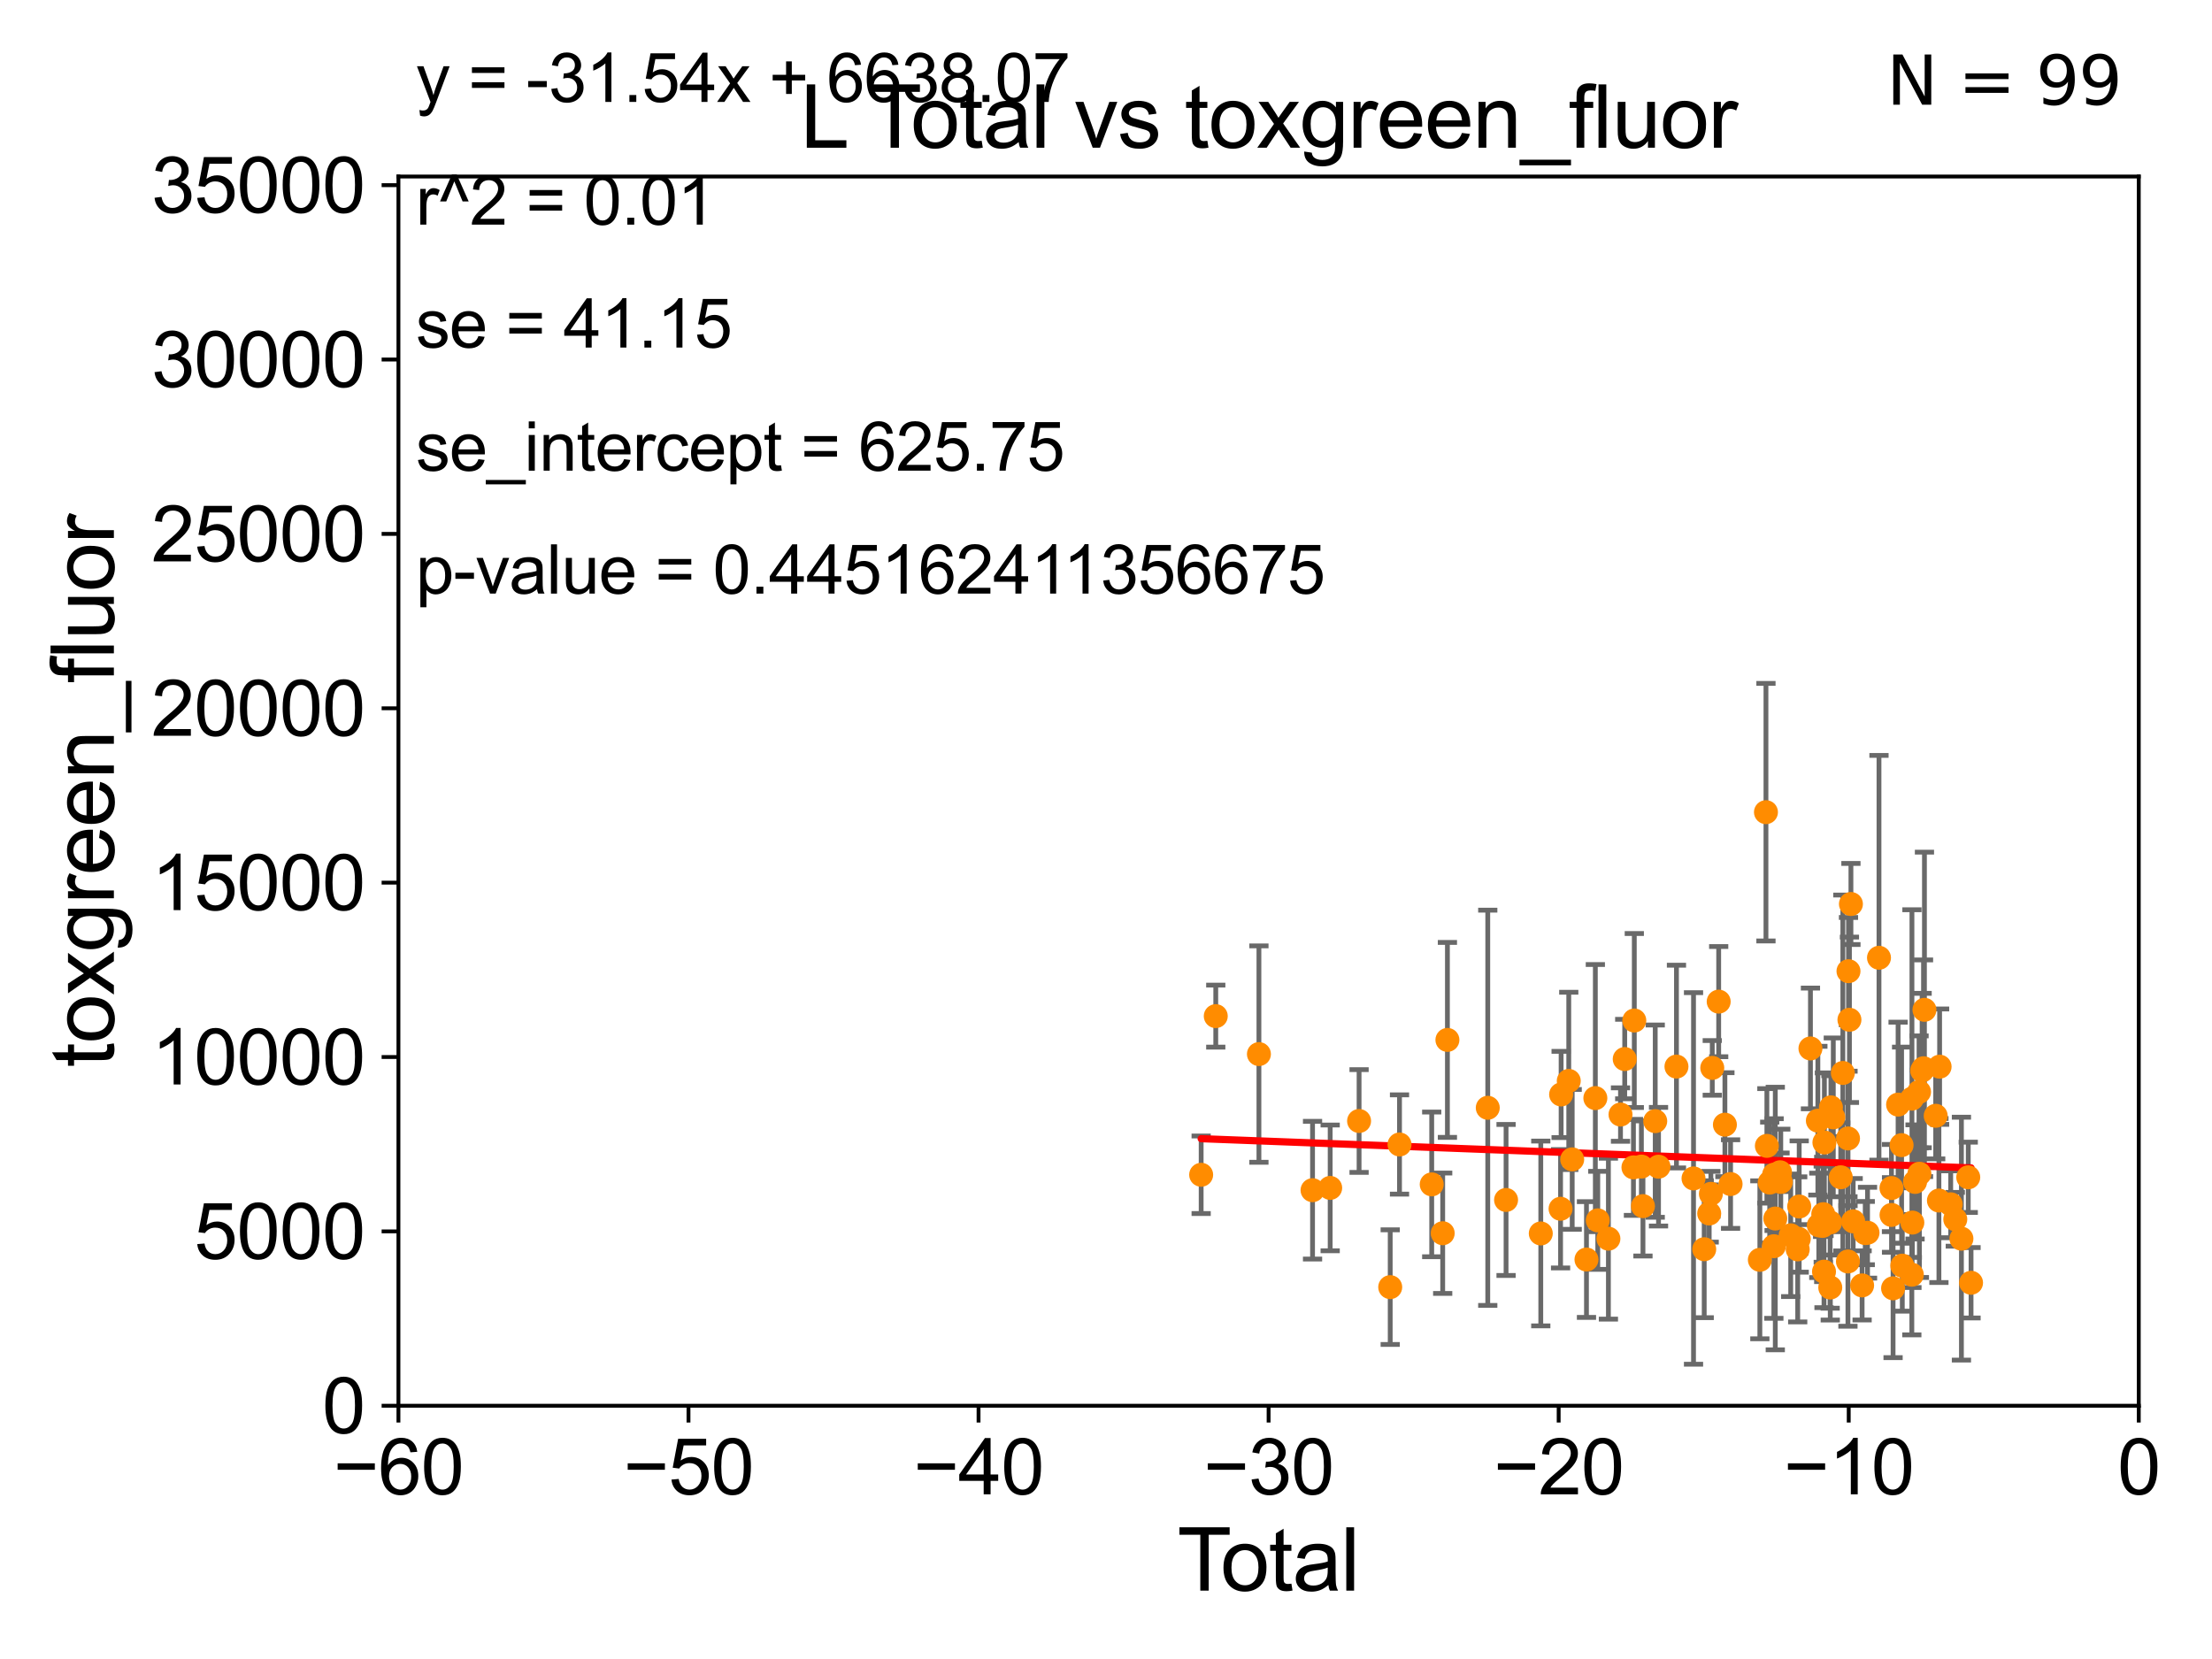<?xml version="1.0" encoding="utf-8" standalone="no"?>
<!DOCTYPE svg PUBLIC "-//W3C//DTD SVG 1.1//EN"
  "http://www.w3.org/Graphics/SVG/1.1/DTD/svg11.dtd">
<svg xmlns:xlink="http://www.w3.org/1999/xlink" width="460.8pt" height="345.6pt" viewBox="0 0 460.8 345.6" xmlns="http://www.w3.org/2000/svg" version="1.1">
 <defs>
  <style type="text/css">*{stroke-linejoin: round; stroke-linecap: butt}</style>
 </defs>
 <g id="figure_1">
  <g id="patch_1">
   <path d="M 0 345.6 
L 460.8 345.6 
L 460.8 0 
L 0 0 
z
" style="fill: #ffffff"/>
  </g>
  <g id="axes_1">
   <g id="patch_2">
    <path d="M 83 292.84 
L 445.545 292.84 
L 445.545 36.775 
L 83 36.775 
z
" style="fill: #ffffff"/>
   </g>
   <g id="PathCollection_1">
    <defs>
     <path id="m36a4520cbe" d="M 0 1.118 
C 0.297 1.118 0.581 1 0.791 0.791 
C 1 0.581 1.118 0.297 1.118 0 
C 1.118 -0.297 1 -0.581 0.791 -0.791 
C 0.581 -1 0.297 -1.118 0 -1.118 
C -0.297 -1.118 -0.581 -1 -0.791 -0.791 
C -1 -0.581 -1.118 -0.297 -1.118 0 
C -1.118 0.297 -1 0.581 -0.791 0.791 
C -0.581 1 -0.297 1.118 0 1.118 
z
" style="stroke: #ff8c00"/>
    </defs>
    <g clip-path="url(#pad8b4763f8)">
     <use xlink:href="#m36a4520cbe" x="377.15" y="218.41" style="fill: #ff8c00; stroke: #ff8c00"/>
     <use xlink:href="#m36a4520cbe" x="369.58" y="244.695" style="fill: #ff8c00; stroke: #ff8c00"/>
     <use xlink:href="#m36a4520cbe" x="369.825" y="253.843" style="fill: #ff8c00; stroke: #ff8c00"/>
     <use xlink:href="#m36a4520cbe" x="369.529" y="259.608" style="fill: #ff8c00; stroke: #ff8c00"/>
     <use xlink:href="#m36a4520cbe" x="379.974" y="264.906" style="fill: #ff8c00; stroke: #ff8c00"/>
     <use xlink:href="#m36a4520cbe" x="374.806" y="251.34" style="fill: #ff8c00; stroke: #ff8c00"/>
     <use xlink:href="#m36a4520cbe" x="379.916" y="254.027" style="fill: #ff8c00; stroke: #ff8c00"/>
     <use xlink:href="#m36a4520cbe" x="374.496" y="260.268" style="fill: #ff8c00; stroke: #ff8c00"/>
     <use xlink:href="#m36a4520cbe" x="379.817" y="252.935" style="fill: #ff8c00; stroke: #ff8c00"/>
     <use xlink:href="#m36a4520cbe" x="368.662" y="246.355" style="fill: #ff8c00; stroke: #ff8c00"/>
     <use xlink:href="#m36a4520cbe" x="370.812" y="244.201" style="fill: #ff8c00; stroke: #ff8c00"/>
     <use xlink:href="#m36a4520cbe" x="379.684" y="255.382" style="fill: #ff8c00; stroke: #ff8c00"/>
     <use xlink:href="#m36a4520cbe" x="373.037" y="257.336" style="fill: #ff8c00; stroke: #ff8c00"/>
     <use xlink:href="#m36a4520cbe" x="378.695" y="233.457" style="fill: #ff8c00; stroke: #ff8c00"/>
     <use xlink:href="#m36a4520cbe" x="374.718" y="258.081" style="fill: #ff8c00; stroke: #ff8c00"/>
     <use xlink:href="#m36a4520cbe" x="378.889" y="255.266" style="fill: #ff8c00; stroke: #ff8c00"/>
     <use xlink:href="#m36a4520cbe" x="394.363" y="268.377" style="fill: #ff8c00; stroke: #ff8c00"/>
     <use xlink:href="#m36a4520cbe" x="381.254" y="254.653" style="fill: #ff8c00; stroke: #ff8c00"/>
     <use xlink:href="#m36a4520cbe" x="398.269" y="265.544" style="fill: #ff8c00; stroke: #ff8c00"/>
     <use xlink:href="#m36a4520cbe" x="398.292" y="228.867" style="fill: #ff8c00; stroke: #ff8c00"/>
     <use xlink:href="#m36a4520cbe" x="398.375" y="254.686" style="fill: #ff8c00; stroke: #ff8c00"/>
     <use xlink:href="#m36a4520cbe" x="398.941" y="246.215" style="fill: #ff8c00; stroke: #ff8c00"/>
     <use xlink:href="#m36a4520cbe" x="399.772" y="227.469" style="fill: #ff8c00; stroke: #ff8c00"/>
     <use xlink:href="#m36a4520cbe" x="399.844" y="244.517" style="fill: #ff8c00; stroke: #ff8c00"/>
     <use xlink:href="#m36a4520cbe" x="400.413" y="223.011" style="fill: #ff8c00; stroke: #ff8c00"/>
     <use xlink:href="#m36a4520cbe" x="400.704" y="222.536" style="fill: #ff8c00; stroke: #ff8c00"/>
     <use xlink:href="#m36a4520cbe" x="400.898" y="210.362" style="fill: #ff8c00; stroke: #ff8c00"/>
     <use xlink:href="#m36a4520cbe" x="403.24" y="232.438" style="fill: #ff8c00; stroke: #ff8c00"/>
     <use xlink:href="#m36a4520cbe" x="403.913" y="250.092" style="fill: #ff8c00; stroke: #ff8c00"/>
     <use xlink:href="#m36a4520cbe" x="404.055" y="222.208" style="fill: #ff8c00; stroke: #ff8c00"/>
     <use xlink:href="#m36a4520cbe" x="406.368" y="250.876" style="fill: #ff8c00; stroke: #ff8c00"/>
     <use xlink:href="#m36a4520cbe" x="407.321" y="253.998" style="fill: #ff8c00; stroke: #ff8c00"/>
     <use xlink:href="#m36a4520cbe" x="408.601" y="258.035" style="fill: #ff8c00; stroke: #ff8c00"/>
     <use xlink:href="#m36a4520cbe" x="410.023" y="245.252" style="fill: #ff8c00; stroke: #ff8c00"/>
     <use xlink:href="#m36a4520cbe" x="410.605" y="267.225" style="fill: #ff8c00; stroke: #ff8c00"/>
     <use xlink:href="#m36a4520cbe" x="396.282" y="263.658" style="fill: #ff8c00; stroke: #ff8c00"/>
     <use xlink:href="#m36a4520cbe" x="380.058" y="238" style="fill: #ff8c00; stroke: #ff8c00"/>
     <use xlink:href="#m36a4520cbe" x="396.137" y="238.555" style="fill: #ff8c00; stroke: #ff8c00"/>
     <use xlink:href="#m36a4520cbe" x="368.073" y="238.707" style="fill: #ff8c00; stroke: #ff8c00"/>
     <use xlink:href="#m36a4520cbe" x="381.277" y="268.213" style="fill: #ff8c00; stroke: #ff8c00"/>
     <use xlink:href="#m36a4520cbe" x="381.414" y="230.683" style="fill: #ff8c00; stroke: #ff8c00"/>
     <use xlink:href="#m36a4520cbe" x="381.91" y="232.767" style="fill: #ff8c00; stroke: #ff8c00"/>
     <use xlink:href="#m36a4520cbe" x="383.46" y="245.247" style="fill: #ff8c00; stroke: #ff8c00"/>
     <use xlink:href="#m36a4520cbe" x="383.899" y="223.517" style="fill: #ff8c00; stroke: #ff8c00"/>
     <use xlink:href="#m36a4520cbe" x="384.959" y="262.788" style="fill: #ff8c00; stroke: #ff8c00"/>
     <use xlink:href="#m36a4520cbe" x="384.975" y="237.16" style="fill: #ff8c00; stroke: #ff8c00"/>
     <use xlink:href="#m36a4520cbe" x="385.074" y="202.315" style="fill: #ff8c00; stroke: #ff8c00"/>
     <use xlink:href="#m36a4520cbe" x="385.271" y="212.437" style="fill: #ff8c00; stroke: #ff8c00"/>
     <use xlink:href="#m36a4520cbe" x="385.582" y="188.318" style="fill: #ff8c00; stroke: #ff8c00"/>
     <use xlink:href="#m36a4520cbe" x="386.05" y="254.43" style="fill: #ff8c00; stroke: #ff8c00"/>
     <use xlink:href="#m36a4520cbe" x="387.912" y="267.774" style="fill: #ff8c00; stroke: #ff8c00"/>
     <use xlink:href="#m36a4520cbe" x="388.566" y="256.876" style="fill: #ff8c00; stroke: #ff8c00"/>
     <use xlink:href="#m36a4520cbe" x="389.039" y="256.795" style="fill: #ff8c00; stroke: #ff8c00"/>
     <use xlink:href="#m36a4520cbe" x="391.428" y="199.519" style="fill: #ff8c00; stroke: #ff8c00"/>
     <use xlink:href="#m36a4520cbe" x="394.029" y="247.494" style="fill: #ff8c00; stroke: #ff8c00"/>
     <use xlink:href="#m36a4520cbe" x="394.042" y="253.094" style="fill: #ff8c00; stroke: #ff8c00"/>
     <use xlink:href="#m36a4520cbe" x="395.408" y="230.111" style="fill: #ff8c00; stroke: #ff8c00"/>
     <use xlink:href="#m36a4520cbe" x="367.881" y="169.189" style="fill: #ff8c00; stroke: #ff8c00"/>
     <use xlink:href="#m36a4520cbe" x="370.968" y="246.213" style="fill: #ff8c00; stroke: #ff8c00"/>
     <use xlink:href="#m36a4520cbe" x="366.611" y="262.444" style="fill: #ff8c00; stroke: #ff8c00"/>
     <use xlink:href="#m36a4520cbe" x="340.276" y="243.186" style="fill: #ff8c00; stroke: #ff8c00"/>
     <use xlink:href="#m36a4520cbe" x="340.455" y="212.59" style="fill: #ff8c00; stroke: #ff8c00"/>
     <use xlink:href="#m36a4520cbe" x="298.253" y="246.729" style="fill: #ff8c00; stroke: #ff8c00"/>
     <use xlink:href="#m36a4520cbe" x="320.973" y="256.952" style="fill: #ff8c00; stroke: #ff8c00"/>
     <use xlink:href="#m36a4520cbe" x="300.54" y="256.906" style="fill: #ff8c00; stroke: #ff8c00"/>
     <use xlink:href="#m36a4520cbe" x="301.523" y="216.631" style="fill: #ff8c00; stroke: #ff8c00"/>
     <use xlink:href="#m36a4520cbe" x="341.931" y="243.02" style="fill: #ff8c00; stroke: #ff8c00"/>
     <use xlink:href="#m36a4520cbe" x="327.517" y="241.519" style="fill: #ff8c00; stroke: #ff8c00"/>
     <use xlink:href="#m36a4520cbe" x="342.26" y="251.259" style="fill: #ff8c00; stroke: #ff8c00"/>
     <use xlink:href="#m36a4520cbe" x="326.802" y="225.169" style="fill: #ff8c00; stroke: #ff8c00"/>
     <use xlink:href="#m36a4520cbe" x="291.544" y="238.417" style="fill: #ff8c00; stroke: #ff8c00"/>
     <use xlink:href="#m36a4520cbe" x="358.034" y="208.655" style="fill: #ff8c00; stroke: #ff8c00"/>
     <use xlink:href="#m36a4520cbe" x="356.697" y="222.462" style="fill: #ff8c00; stroke: #ff8c00"/>
     <use xlink:href="#m36a4520cbe" x="356.407" y="248.698" style="fill: #ff8c00; stroke: #ff8c00"/>
     <use xlink:href="#m36a4520cbe" x="356.058" y="252.795" style="fill: #ff8c00; stroke: #ff8c00"/>
     <use xlink:href="#m36a4520cbe" x="313.741" y="249.974" style="fill: #ff8c00; stroke: #ff8c00"/>
     <use xlink:href="#m36a4520cbe" x="325.21" y="227.996" style="fill: #ff8c00; stroke: #ff8c00"/>
     <use xlink:href="#m36a4520cbe" x="355.019" y="260.235" style="fill: #ff8c00; stroke: #ff8c00"/>
     <use xlink:href="#m36a4520cbe" x="325.095" y="251.808" style="fill: #ff8c00; stroke: #ff8c00"/>
     <use xlink:href="#m36a4520cbe" x="352.791" y="245.488" style="fill: #ff8c00; stroke: #ff8c00"/>
     <use xlink:href="#m36a4520cbe" x="344.815" y="233.554" style="fill: #ff8c00; stroke: #ff8c00"/>
     <use xlink:href="#m36a4520cbe" x="349.238" y="222.186" style="fill: #ff8c00; stroke: #ff8c00"/>
     <use xlink:href="#m36a4520cbe" x="309.928" y="230.773" style="fill: #ff8c00; stroke: #ff8c00"/>
     <use xlink:href="#m36a4520cbe" x="359.329" y="234.293" style="fill: #ff8c00; stroke: #ff8c00"/>
     <use xlink:href="#m36a4520cbe" x="345.5" y="243.042" style="fill: #ff8c00; stroke: #ff8c00"/>
     <use xlink:href="#m36a4520cbe" x="332.846" y="254.221" style="fill: #ff8c00; stroke: #ff8c00"/>
     <use xlink:href="#m36a4520cbe" x="262.257" y="219.585" style="fill: #ff8c00; stroke: #ff8c00"/>
     <use xlink:href="#m36a4520cbe" x="273.427" y="247.937" style="fill: #ff8c00; stroke: #ff8c00"/>
     <use xlink:href="#m36a4520cbe" x="360.511" y="246.661" style="fill: #ff8c00; stroke: #ff8c00"/>
     <use xlink:href="#m36a4520cbe" x="289.607" y="268.133" style="fill: #ff8c00; stroke: #ff8c00"/>
     <use xlink:href="#m36a4520cbe" x="335.061" y="258.039" style="fill: #ff8c00; stroke: #ff8c00"/>
     <use xlink:href="#m36a4520cbe" x="337.581" y="232.181" style="fill: #ff8c00; stroke: #ff8c00"/>
     <use xlink:href="#m36a4520cbe" x="253.266" y="211.676" style="fill: #ff8c00; stroke: #ff8c00"/>
     <use xlink:href="#m36a4520cbe" x="277.101" y="247.463" style="fill: #ff8c00; stroke: #ff8c00"/>
     <use xlink:href="#m36a4520cbe" x="338.458" y="220.617" style="fill: #ff8c00; stroke: #ff8c00"/>
     <use xlink:href="#m36a4520cbe" x="250.222" y="244.726" style="fill: #ff8c00; stroke: #ff8c00"/>
     <use xlink:href="#m36a4520cbe" x="283.121" y="233.523" style="fill: #ff8c00; stroke: #ff8c00"/>
     <use xlink:href="#m36a4520cbe" x="330.491" y="262.381" style="fill: #ff8c00; stroke: #ff8c00"/>
     <use xlink:href="#m36a4520cbe" x="332.339" y="228.754" style="fill: #ff8c00; stroke: #ff8c00"/>
    </g>
   </g>
   <g id="matplotlib.axis_1">
    <g id="xtick_1">
     <g id="line2d_1">
      <defs>
       <path id="m015c0643c4" d="M 0 0 
L 0 3.5 
" style="stroke: #000000; stroke-width: 0.8"/>
      </defs>
      <g>
       <use xlink:href="#m015c0643c4" x="83" y="292.84" style="stroke: #000000; stroke-width: 0.8"/>
      </g>
     </g>
     <g id="text_1">
      <!-- −60 -->
      <g transform="translate(69.43 311.293)scale(0.16 -0.16)">
       <defs>
        <path id="ArialMT-2212" d="M 3381 1997 
L 356 1997 
L 356 2522 
L 3381 2522 
L 3381 1997 
z
" transform="scale(0.016)"/>
        <path id="ArialMT-36" d="M 3184 3459 
L 2625 3416 
Q 2550 3747 2413 3897 
Q 2184 4138 1850 4138 
Q 1581 4138 1378 3988 
Q 1113 3794 959 3422 
Q 806 3050 800 2363 
Q 1003 2672 1297 2822 
Q 1591 2972 1913 2972 
Q 2475 2972 2870 2558 
Q 3266 2144 3266 1488 
Q 3266 1056 3080 686 
Q 2894 316 2569 119 
Q 2244 -78 1831 -78 
Q 1128 -78 684 439 
Q 241 956 241 2144 
Q 241 3472 731 4075 
Q 1159 4600 1884 4600 
Q 2425 4600 2770 4297 
Q 3116 3994 3184 3459 
z
M 888 1484 
Q 888 1194 1011 928 
Q 1134 663 1356 523 
Q 1578 384 1822 384 
Q 2178 384 2434 671 
Q 2691 959 2691 1453 
Q 2691 1928 2437 2201 
Q 2184 2475 1800 2475 
Q 1419 2475 1153 2201 
Q 888 1928 888 1484 
z
" transform="scale(0.016)"/>
        <path id="ArialMT-30" d="M 266 2259 
Q 266 3072 433 3567 
Q 600 4063 929 4331 
Q 1259 4600 1759 4600 
Q 2128 4600 2406 4451 
Q 2684 4303 2865 4023 
Q 3047 3744 3150 3342 
Q 3253 2941 3253 2259 
Q 3253 1453 3087 958 
Q 2922 463 2592 192 
Q 2263 -78 1759 -78 
Q 1097 -78 719 397 
Q 266 969 266 2259 
z
M 844 2259 
Q 844 1131 1108 757 
Q 1372 384 1759 384 
Q 2147 384 2411 759 
Q 2675 1134 2675 2259 
Q 2675 3391 2411 3762 
Q 2147 4134 1753 4134 
Q 1366 4134 1134 3806 
Q 844 3388 844 2259 
z
" transform="scale(0.016)"/>
       </defs>
       <use xlink:href="#ArialMT-2212"/>
       <use xlink:href="#ArialMT-36" x="58.398"/>
       <use xlink:href="#ArialMT-30" x="114.014"/>
      </g>
     </g>
    </g>
    <g id="xtick_2">
     <g id="line2d_2">
      <g>
       <use xlink:href="#m015c0643c4" x="143.424" y="292.84" style="stroke: #000000; stroke-width: 0.8"/>
      </g>
     </g>
     <g id="text_2">
      <!-- −50 -->
      <g transform="translate(129.854 311.293)scale(0.16 -0.16)">
       <defs>
        <path id="ArialMT-35" d="M 266 1200 
L 856 1250 
Q 922 819 1161 601 
Q 1400 384 1738 384 
Q 2144 384 2425 690 
Q 2706 997 2706 1503 
Q 2706 1984 2436 2262 
Q 2166 2541 1728 2541 
Q 1456 2541 1237 2417 
Q 1019 2294 894 2097 
L 366 2166 
L 809 4519 
L 3088 4519 
L 3088 3981 
L 1259 3981 
L 1013 2750 
Q 1425 3038 1878 3038 
Q 2478 3038 2890 2622 
Q 3303 2206 3303 1553 
Q 3303 931 2941 478 
Q 2500 -78 1738 -78 
Q 1113 -78 717 272 
Q 322 622 266 1200 
z
" transform="scale(0.016)"/>
       </defs>
       <use xlink:href="#ArialMT-2212"/>
       <use xlink:href="#ArialMT-35" x="58.398"/>
       <use xlink:href="#ArialMT-30" x="114.014"/>
      </g>
     </g>
    </g>
    <g id="xtick_3">
     <g id="line2d_3">
      <g>
       <use xlink:href="#m015c0643c4" x="203.848" y="292.84" style="stroke: #000000; stroke-width: 0.8"/>
      </g>
     </g>
     <g id="text_3">
      <!-- −40 -->
      <g transform="translate(190.278 311.293)scale(0.16 -0.16)">
       <defs>
        <path id="ArialMT-34" d="M 2069 0 
L 2069 1097 
L 81 1097 
L 81 1613 
L 2172 4581 
L 2631 4581 
L 2631 1613 
L 3250 1613 
L 3250 1097 
L 2631 1097 
L 2631 0 
L 2069 0 
z
M 2069 1613 
L 2069 3678 
L 634 1613 
L 2069 1613 
z
" transform="scale(0.016)"/>
       </defs>
       <use xlink:href="#ArialMT-2212"/>
       <use xlink:href="#ArialMT-34" x="58.398"/>
       <use xlink:href="#ArialMT-30" x="114.014"/>
      </g>
     </g>
    </g>
    <g id="xtick_4">
     <g id="line2d_4">
      <g>
       <use xlink:href="#m015c0643c4" x="264.272" y="292.84" style="stroke: #000000; stroke-width: 0.8"/>
      </g>
     </g>
     <g id="text_4">
      <!-- −30 -->
      <g transform="translate(250.702 311.293)scale(0.16 -0.16)">
       <defs>
        <path id="ArialMT-33" d="M 269 1209 
L 831 1284 
Q 928 806 1161 595 
Q 1394 384 1728 384 
Q 2125 384 2398 659 
Q 2672 934 2672 1341 
Q 2672 1728 2419 1979 
Q 2166 2231 1775 2231 
Q 1616 2231 1378 2169 
L 1441 2663 
Q 1497 2656 1531 2656 
Q 1891 2656 2178 2843 
Q 2466 3031 2466 3422 
Q 2466 3731 2256 3934 
Q 2047 4138 1716 4138 
Q 1388 4138 1169 3931 
Q 950 3725 888 3313 
L 325 3413 
Q 428 3978 793 4289 
Q 1159 4600 1703 4600 
Q 2078 4600 2393 4439 
Q 2709 4278 2876 4000 
Q 3044 3722 3044 3409 
Q 3044 3113 2884 2869 
Q 2725 2625 2413 2481 
Q 2819 2388 3044 2092 
Q 3269 1797 3269 1353 
Q 3269 753 2831 336 
Q 2394 -81 1725 -81 
Q 1122 -81 723 278 
Q 325 638 269 1209 
z
" transform="scale(0.016)"/>
       </defs>
       <use xlink:href="#ArialMT-2212"/>
       <use xlink:href="#ArialMT-33" x="58.398"/>
       <use xlink:href="#ArialMT-30" x="114.014"/>
      </g>
     </g>
    </g>
    <g id="xtick_5">
     <g id="line2d_5">
      <g>
       <use xlink:href="#m015c0643c4" x="324.697" y="292.84" style="stroke: #000000; stroke-width: 0.8"/>
      </g>
     </g>
     <g id="text_5">
      <!-- −20 -->
      <g transform="translate(311.127 311.293)scale(0.16 -0.16)">
       <defs>
        <path id="ArialMT-32" d="M 3222 541 
L 3222 0 
L 194 0 
Q 188 203 259 391 
Q 375 700 629 1000 
Q 884 1300 1366 1694 
Q 2113 2306 2375 2664 
Q 2638 3022 2638 3341 
Q 2638 3675 2398 3904 
Q 2159 4134 1775 4134 
Q 1369 4134 1125 3890 
Q 881 3647 878 3216 
L 300 3275 
Q 359 3922 746 4261 
Q 1134 4600 1788 4600 
Q 2447 4600 2831 4234 
Q 3216 3869 3216 3328 
Q 3216 3053 3103 2787 
Q 2991 2522 2730 2228 
Q 2469 1934 1863 1422 
Q 1356 997 1212 845 
Q 1069 694 975 541 
L 3222 541 
z
" transform="scale(0.016)"/>
       </defs>
       <use xlink:href="#ArialMT-2212"/>
       <use xlink:href="#ArialMT-32" x="58.398"/>
       <use xlink:href="#ArialMT-30" x="114.014"/>
      </g>
     </g>
    </g>
    <g id="xtick_6">
     <g id="line2d_6">
      <g>
       <use xlink:href="#m015c0643c4" x="385.121" y="292.84" style="stroke: #000000; stroke-width: 0.8"/>
      </g>
     </g>
     <g id="text_6">
      <!-- −10 -->
      <g transform="translate(371.551 311.293)scale(0.16 -0.16)">
       <defs>
        <path id="ArialMT-31" d="M 2384 0 
L 1822 0 
L 1822 3584 
Q 1619 3391 1289 3197 
Q 959 3003 697 2906 
L 697 3450 
Q 1169 3672 1522 3987 
Q 1875 4303 2022 4600 
L 2384 4600 
L 2384 0 
z
" transform="scale(0.016)"/>
       </defs>
       <use xlink:href="#ArialMT-2212"/>
       <use xlink:href="#ArialMT-31" x="58.398"/>
       <use xlink:href="#ArialMT-30" x="114.014"/>
      </g>
     </g>
    </g>
    <g id="xtick_7">
     <g id="line2d_7">
      <g>
       <use xlink:href="#m015c0643c4" x="445.545" y="292.84" style="stroke: #000000; stroke-width: 0.8"/>
      </g>
     </g>
     <g id="text_7">
      <!-- 0 -->
      <g transform="translate(441.096 311.293)scale(0.16 -0.16)">
       <use xlink:href="#ArialMT-30"/>
      </g>
     </g>
    </g>
    <g id="text_8">
     <!-- Total -->
     <g transform="translate(245.267 331.357)scale(0.18 -0.18)">
      <defs>
       <path id="ArialMT-54" d="M 1659 0 
L 1659 4041 
L 150 4041 
L 150 4581 
L 3781 4581 
L 3781 4041 
L 2266 4041 
L 2266 0 
L 1659 0 
z
" transform="scale(0.016)"/>
       <path id="ArialMT-6f" d="M 213 1659 
Q 213 2581 725 3025 
Q 1153 3394 1769 3394 
Q 2453 3394 2887 2945 
Q 3322 2497 3322 1706 
Q 3322 1066 3130 698 
Q 2938 331 2570 128 
Q 2203 -75 1769 -75 
Q 1072 -75 642 372 
Q 213 819 213 1659 
z
M 791 1659 
Q 791 1022 1069 705 
Q 1347 388 1769 388 
Q 2188 388 2466 706 
Q 2744 1025 2744 1678 
Q 2744 2294 2464 2611 
Q 2184 2928 1769 2928 
Q 1347 2928 1069 2612 
Q 791 2297 791 1659 
z
" transform="scale(0.016)"/>
       <path id="ArialMT-74" d="M 1650 503 
L 1731 6 
Q 1494 -44 1306 -44 
Q 1000 -44 831 53 
Q 663 150 594 308 
Q 525 466 525 972 
L 525 2881 
L 113 2881 
L 113 3319 
L 525 3319 
L 525 4141 
L 1084 4478 
L 1084 3319 
L 1650 3319 
L 1650 2881 
L 1084 2881 
L 1084 941 
Q 1084 700 1114 631 
Q 1144 563 1211 522 
Q 1278 481 1403 481 
Q 1497 481 1650 503 
z
" transform="scale(0.016)"/>
       <path id="ArialMT-61" d="M 2588 409 
Q 2275 144 1986 34 
Q 1697 -75 1366 -75 
Q 819 -75 525 192 
Q 231 459 231 875 
Q 231 1119 342 1320 
Q 453 1522 633 1644 
Q 813 1766 1038 1828 
Q 1203 1872 1538 1913 
Q 2219 1994 2541 2106 
Q 2544 2222 2544 2253 
Q 2544 2597 2384 2738 
Q 2169 2928 1744 2928 
Q 1347 2928 1158 2789 
Q 969 2650 878 2297 
L 328 2372 
Q 403 2725 575 2942 
Q 747 3159 1072 3276 
Q 1397 3394 1825 3394 
Q 2250 3394 2515 3294 
Q 2781 3194 2906 3042 
Q 3031 2891 3081 2659 
Q 3109 2516 3109 2141 
L 3109 1391 
Q 3109 606 3145 398 
Q 3181 191 3288 0 
L 2700 0 
Q 2613 175 2588 409 
z
M 2541 1666 
Q 2234 1541 1622 1453 
Q 1275 1403 1131 1340 
Q 988 1278 909 1158 
Q 831 1038 831 891 
Q 831 666 1001 516 
Q 1172 366 1500 366 
Q 1825 366 2078 508 
Q 2331 650 2450 897 
Q 2541 1088 2541 1459 
L 2541 1666 
z
" transform="scale(0.016)"/>
       <path id="ArialMT-6c" d="M 409 0 
L 409 4581 
L 972 4581 
L 972 0 
L 409 0 
z
" transform="scale(0.016)"/>
      </defs>
      <use xlink:href="#ArialMT-54"/>
      <use xlink:href="#ArialMT-6f" x="49.959"/>
      <use xlink:href="#ArialMT-74" x="105.574"/>
      <use xlink:href="#ArialMT-61" x="133.357"/>
      <use xlink:href="#ArialMT-6c" x="188.973"/>
     </g>
    </g>
   </g>
   <g id="matplotlib.axis_2">
    <g id="ytick_1">
     <g id="line2d_8">
      <defs>
       <path id="m31f9a8e833" d="M 0 0 
L -3.5 0 
" style="stroke: #000000; stroke-width: 0.8"/>
      </defs>
      <g>
       <use xlink:href="#m31f9a8e833" x="83" y="292.84" style="stroke: #000000; stroke-width: 0.8"/>
      </g>
     </g>
     <g id="text_9">
      <!-- 0 -->
      <g transform="translate(67.103 298.566)scale(0.16 -0.16)">
       <use xlink:href="#ArialMT-30"/>
      </g>
     </g>
    </g>
    <g id="ytick_2">
     <g id="line2d_9">
      <g>
       <use xlink:href="#m31f9a8e833" x="83" y="256.516" style="stroke: #000000; stroke-width: 0.8"/>
      </g>
     </g>
     <g id="text_10">
      <!-- 5000 -->
      <g transform="translate(40.41 262.242)scale(0.16 -0.16)">
       <use xlink:href="#ArialMT-35"/>
       <use xlink:href="#ArialMT-30" x="55.615"/>
       <use xlink:href="#ArialMT-30" x="111.23"/>
       <use xlink:href="#ArialMT-30" x="166.846"/>
      </g>
     </g>
    </g>
    <g id="ytick_3">
     <g id="line2d_10">
      <g>
       <use xlink:href="#m31f9a8e833" x="83" y="220.192" style="stroke: #000000; stroke-width: 0.8"/>
      </g>
     </g>
     <g id="text_11">
      <!-- 10000 -->
      <g transform="translate(31.512 225.918)scale(0.16 -0.16)">
       <use xlink:href="#ArialMT-31"/>
       <use xlink:href="#ArialMT-30" x="55.615"/>
       <use xlink:href="#ArialMT-30" x="111.23"/>
       <use xlink:href="#ArialMT-30" x="166.846"/>
       <use xlink:href="#ArialMT-30" x="222.461"/>
      </g>
     </g>
    </g>
    <g id="ytick_4">
     <g id="line2d_11">
      <g>
       <use xlink:href="#m31f9a8e833" x="83" y="183.867" style="stroke: #000000; stroke-width: 0.8"/>
      </g>
     </g>
     <g id="text_12">
      <!-- 15000 -->
      <g transform="translate(31.512 189.594)scale(0.16 -0.16)">
       <use xlink:href="#ArialMT-31"/>
       <use xlink:href="#ArialMT-35" x="55.615"/>
       <use xlink:href="#ArialMT-30" x="111.23"/>
       <use xlink:href="#ArialMT-30" x="166.846"/>
       <use xlink:href="#ArialMT-30" x="222.461"/>
      </g>
     </g>
    </g>
    <g id="ytick_5">
     <g id="line2d_12">
      <g>
       <use xlink:href="#m31f9a8e833" x="83" y="147.543" style="stroke: #000000; stroke-width: 0.8"/>
      </g>
     </g>
     <g id="text_13">
      <!-- 20000 -->
      <g transform="translate(31.512 153.27)scale(0.16 -0.16)">
       <use xlink:href="#ArialMT-32"/>
       <use xlink:href="#ArialMT-30" x="55.615"/>
       <use xlink:href="#ArialMT-30" x="111.23"/>
       <use xlink:href="#ArialMT-30" x="166.846"/>
       <use xlink:href="#ArialMT-30" x="222.461"/>
      </g>
     </g>
    </g>
    <g id="ytick_6">
     <g id="line2d_13">
      <g>
       <use xlink:href="#m31f9a8e833" x="83" y="111.219" style="stroke: #000000; stroke-width: 0.8"/>
      </g>
     </g>
     <g id="text_14">
      <!-- 25000 -->
      <g transform="translate(31.512 116.945)scale(0.16 -0.16)">
       <use xlink:href="#ArialMT-32"/>
       <use xlink:href="#ArialMT-35" x="55.615"/>
       <use xlink:href="#ArialMT-30" x="111.23"/>
       <use xlink:href="#ArialMT-30" x="166.846"/>
       <use xlink:href="#ArialMT-30" x="222.461"/>
      </g>
     </g>
    </g>
    <g id="ytick_7">
     <g id="line2d_14">
      <g>
       <use xlink:href="#m31f9a8e833" x="83" y="74.895" style="stroke: #000000; stroke-width: 0.8"/>
      </g>
     </g>
     <g id="text_15">
      <!-- 30000 -->
      <g transform="translate(31.512 80.621)scale(0.16 -0.16)">
       <use xlink:href="#ArialMT-33"/>
       <use xlink:href="#ArialMT-30" x="55.615"/>
       <use xlink:href="#ArialMT-30" x="111.23"/>
       <use xlink:href="#ArialMT-30" x="166.846"/>
       <use xlink:href="#ArialMT-30" x="222.461"/>
      </g>
     </g>
    </g>
    <g id="ytick_8">
     <g id="line2d_15">
      <g>
       <use xlink:href="#m31f9a8e833" x="83" y="38.571" style="stroke: #000000; stroke-width: 0.8"/>
      </g>
     </g>
     <g id="text_16">
      <!-- 35000 -->
      <g transform="translate(31.512 44.297)scale(0.16 -0.16)">
       <use xlink:href="#ArialMT-33"/>
       <use xlink:href="#ArialMT-35" x="55.615"/>
       <use xlink:href="#ArialMT-30" x="111.23"/>
       <use xlink:href="#ArialMT-30" x="166.846"/>
       <use xlink:href="#ArialMT-30" x="222.461"/>
      </g>
     </g>
    </g>
    <g id="text_17">
     <!-- toxgreen_fluor -->
     <g transform="translate(23.724 222.34)rotate(-90)scale(0.18 -0.18)">
      <defs>
       <path id="ArialMT-78" d="M 47 0 
L 1259 1725 
L 138 3319 
L 841 3319 
L 1350 2541 
Q 1494 2319 1581 2169 
Q 1719 2375 1834 2534 
L 2394 3319 
L 3066 3319 
L 1919 1756 
L 3153 0 
L 2463 0 
L 1781 1031 
L 1600 1309 
L 728 0 
L 47 0 
z
" transform="scale(0.016)"/>
       <path id="ArialMT-67" d="M 319 -275 
L 866 -356 
Q 900 -609 1056 -725 
Q 1266 -881 1628 -881 
Q 2019 -881 2231 -725 
Q 2444 -569 2519 -288 
Q 2563 -116 2559 434 
Q 2191 0 1641 0 
Q 956 0 581 494 
Q 206 988 206 1678 
Q 206 2153 378 2554 
Q 550 2956 876 3175 
Q 1203 3394 1644 3394 
Q 2231 3394 2613 2919 
L 2613 3319 
L 3131 3319 
L 3131 450 
Q 3131 -325 2973 -648 
Q 2816 -972 2473 -1159 
Q 2131 -1347 1631 -1347 
Q 1038 -1347 672 -1080 
Q 306 -813 319 -275 
z
M 784 1719 
Q 784 1066 1043 766 
Q 1303 466 1694 466 
Q 2081 466 2343 764 
Q 2606 1063 2606 1700 
Q 2606 2309 2336 2618 
Q 2066 2928 1684 2928 
Q 1309 2928 1046 2623 
Q 784 2319 784 1719 
z
" transform="scale(0.016)"/>
       <path id="ArialMT-72" d="M 416 0 
L 416 3319 
L 922 3319 
L 922 2816 
Q 1116 3169 1280 3281 
Q 1444 3394 1641 3394 
Q 1925 3394 2219 3213 
L 2025 2691 
Q 1819 2813 1613 2813 
Q 1428 2813 1281 2702 
Q 1134 2591 1072 2394 
Q 978 2094 978 1738 
L 978 0 
L 416 0 
z
" transform="scale(0.016)"/>
       <path id="ArialMT-65" d="M 2694 1069 
L 3275 997 
Q 3138 488 2766 206 
Q 2394 -75 1816 -75 
Q 1088 -75 661 373 
Q 234 822 234 1631 
Q 234 2469 665 2931 
Q 1097 3394 1784 3394 
Q 2450 3394 2872 2941 
Q 3294 2488 3294 1666 
Q 3294 1616 3291 1516 
L 816 1516 
Q 847 969 1125 678 
Q 1403 388 1819 388 
Q 2128 388 2347 550 
Q 2566 713 2694 1069 
z
M 847 1978 
L 2700 1978 
Q 2663 2397 2488 2606 
Q 2219 2931 1791 2931 
Q 1403 2931 1139 2672 
Q 875 2413 847 1978 
z
" transform="scale(0.016)"/>
       <path id="ArialMT-6e" d="M 422 0 
L 422 3319 
L 928 3319 
L 928 2847 
Q 1294 3394 1984 3394 
Q 2284 3394 2536 3286 
Q 2788 3178 2913 3003 
Q 3038 2828 3088 2588 
Q 3119 2431 3119 2041 
L 3119 0 
L 2556 0 
L 2556 2019 
Q 2556 2363 2490 2533 
Q 2425 2703 2258 2804 
Q 2091 2906 1866 2906 
Q 1506 2906 1245 2678 
Q 984 2450 984 1813 
L 984 0 
L 422 0 
z
" transform="scale(0.016)"/>
       <path id="ArialMT-5f" d="M -97 -1272 
L -97 -866 
L 3631 -866 
L 3631 -1272 
L -97 -1272 
z
" transform="scale(0.016)"/>
       <path id="ArialMT-66" d="M 556 0 
L 556 2881 
L 59 2881 
L 59 3319 
L 556 3319 
L 556 3672 
Q 556 4006 616 4169 
Q 697 4388 901 4523 
Q 1106 4659 1475 4659 
Q 1713 4659 2000 4603 
L 1916 4113 
Q 1741 4144 1584 4144 
Q 1328 4144 1222 4034 
Q 1116 3925 1116 3625 
L 1116 3319 
L 1763 3319 
L 1763 2881 
L 1116 2881 
L 1116 0 
L 556 0 
z
" transform="scale(0.016)"/>
       <path id="ArialMT-75" d="M 2597 0 
L 2597 488 
Q 2209 -75 1544 -75 
Q 1250 -75 995 37 
Q 741 150 617 320 
Q 494 491 444 738 
Q 409 903 409 1263 
L 409 3319 
L 972 3319 
L 972 1478 
Q 972 1038 1006 884 
Q 1059 663 1231 536 
Q 1403 409 1656 409 
Q 1909 409 2131 539 
Q 2353 669 2445 892 
Q 2538 1116 2538 1541 
L 2538 3319 
L 3100 3319 
L 3100 0 
L 2597 0 
z
" transform="scale(0.016)"/>
      </defs>
      <use xlink:href="#ArialMT-74"/>
      <use xlink:href="#ArialMT-6f" x="27.783"/>
      <use xlink:href="#ArialMT-78" x="83.398"/>
      <use xlink:href="#ArialMT-67" x="133.398"/>
      <use xlink:href="#ArialMT-72" x="189.014"/>
      <use xlink:href="#ArialMT-65" x="222.314"/>
      <use xlink:href="#ArialMT-65" x="277.93"/>
      <use xlink:href="#ArialMT-6e" x="333.545"/>
      <use xlink:href="#ArialMT-5f" x="389.16"/>
      <use xlink:href="#ArialMT-66" x="444.775"/>
      <use xlink:href="#ArialMT-6c" x="472.559"/>
      <use xlink:href="#ArialMT-75" x="494.775"/>
      <use xlink:href="#ArialMT-6f" x="550.391"/>
      <use xlink:href="#ArialMT-72" x="606.006"/>
     </g>
    </g>
   </g>
   <g id="LineCollection_1">
    <path d="M 377.15 230.984 
L 377.15 205.837 
" clip-path="url(#pad8b4763f8)" style="fill: none; stroke: #696969"/>
    <path d="M 369.58 256.341 
L 369.58 233.048 
" clip-path="url(#pad8b4763f8)" style="fill: none; stroke: #696969"/>
    <path d="M 369.825 281.193 
L 369.825 226.493 
" clip-path="url(#pad8b4763f8)" style="fill: none; stroke: #696969"/>
    <path d="M 369.529 274.629 
L 369.529 244.588 
" clip-path="url(#pad8b4763f8)" style="fill: none; stroke: #696969"/>
    <path d="M 379.974 272.406 
L 379.974 257.406 
" clip-path="url(#pad8b4763f8)" style="fill: none; stroke: #696969"/>
    <path d="M 374.806 265.013 
L 374.806 237.668 
" clip-path="url(#pad8b4763f8)" style="fill: none; stroke: #696969"/>
    <path d="M 379.916 266.983 
L 379.916 241.07 
" clip-path="url(#pad8b4763f8)" style="fill: none; stroke: #696969"/>
    <path d="M 374.496 275.379 
L 374.496 245.158 
" clip-path="url(#pad8b4763f8)" style="fill: none; stroke: #696969"/>
    <path d="M 379.817 262.95 
L 379.817 242.921 
" clip-path="url(#pad8b4763f8)" style="fill: none; stroke: #696969"/>
    <path d="M 368.662 258.956 
L 368.662 233.754 
" clip-path="url(#pad8b4763f8)" style="fill: none; stroke: #696969"/>
    <path d="M 370.812 248.219 
L 370.812 240.183 
" clip-path="url(#pad8b4763f8)" style="fill: none; stroke: #696969"/>
    <path d="M 379.684 257.586 
L 379.684 253.179 
" clip-path="url(#pad8b4763f8)" style="fill: none; stroke: #696969"/>
    <path d="M 373.037 270.099 
L 373.037 244.574 
" clip-path="url(#pad8b4763f8)" style="fill: none; stroke: #696969"/>
    <path d="M 378.695 248.952 
L 378.695 217.963 
" clip-path="url(#pad8b4763f8)" style="fill: none; stroke: #696969"/>
    <path d="M 374.718 261.055 
L 374.718 255.107 
" clip-path="url(#pad8b4763f8)" style="fill: none; stroke: #696969"/>
    <path d="M 378.889 266.143 
L 378.889 244.389 
" clip-path="url(#pad8b4763f8)" style="fill: none; stroke: #696969"/>
    <path d="M 394.363 282.822 
L 394.363 253.931 
" clip-path="url(#pad8b4763f8)" style="fill: none; stroke: #696969"/>
    <path d="M 381.254 272.522 
L 381.254 236.785 
" clip-path="url(#pad8b4763f8)" style="fill: none; stroke: #696969"/>
    <path d="M 398.269 278.078 
L 398.269 253.01 
" clip-path="url(#pad8b4763f8)" style="fill: none; stroke: #696969"/>
    <path d="M 398.292 268.214 
L 398.292 189.519 
" clip-path="url(#pad8b4763f8)" style="fill: none; stroke: #696969"/>
    <path d="M 398.375 261.93 
L 398.375 247.442 
" clip-path="url(#pad8b4763f8)" style="fill: none; stroke: #696969"/>
    <path d="M 398.941 258.108 
L 398.941 234.323 
" clip-path="url(#pad8b4763f8)" style="fill: none; stroke: #696969"/>
    <path d="M 399.772 239.139 
L 399.772 215.799 
" clip-path="url(#pad8b4763f8)" style="fill: none; stroke: #696969"/>
    <path d="M 399.844 266.123 
L 399.844 222.911 
" clip-path="url(#pad8b4763f8)" style="fill: none; stroke: #696969"/>
    <path d="M 400.413 239.093 
L 400.413 206.928 
" clip-path="url(#pad8b4763f8)" style="fill: none; stroke: #696969"/>
    <path d="M 400.704 245.106 
L 400.704 199.966 
" clip-path="url(#pad8b4763f8)" style="fill: none; stroke: #696969"/>
    <path d="M 400.898 243.205 
L 400.898 177.519 
" clip-path="url(#pad8b4763f8)" style="fill: none; stroke: #696969"/>
    <path d="M 403.24 241.415 
L 403.24 223.461 
" clip-path="url(#pad8b4763f8)" style="fill: none; stroke: #696969"/>
    <path d="M 403.913 267.173 
L 403.913 233.011 
" clip-path="url(#pad8b4763f8)" style="fill: none; stroke: #696969"/>
    <path d="M 404.055 234.227 
L 404.055 210.188 
" clip-path="url(#pad8b4763f8)" style="fill: none; stroke: #696969"/>
    <path d="M 406.368 257.841 
L 406.368 243.911 
" clip-path="url(#pad8b4763f8)" style="fill: none; stroke: #696969"/>
    <path d="M 407.321 259.601 
L 407.321 248.395 
" clip-path="url(#pad8b4763f8)" style="fill: none; stroke: #696969"/>
    <path d="M 408.601 283.334 
L 408.601 232.736 
" clip-path="url(#pad8b4763f8)" style="fill: none; stroke: #696969"/>
    <path d="M 410.023 252.571 
L 410.023 237.932 
" clip-path="url(#pad8b4763f8)" style="fill: none; stroke: #696969"/>
    <path d="M 410.605 274.559 
L 410.605 259.891 
" clip-path="url(#pad8b4763f8)" style="fill: none; stroke: #696969"/>
    <path d="M 396.282 273.139 
L 396.282 254.176 
" clip-path="url(#pad8b4763f8)" style="fill: none; stroke: #696969"/>
    <path d="M 380.058 252.495 
L 380.058 223.504 
" clip-path="url(#pad8b4763f8)" style="fill: none; stroke: #696969"/>
    <path d="M 396.137 258.981 
L 396.137 218.13 
" clip-path="url(#pad8b4763f8)" style="fill: none; stroke: #696969"/>
    <path d="M 368.073 250.635 
L 368.073 226.78 
" clip-path="url(#pad8b4763f8)" style="fill: none; stroke: #696969"/>
    <path d="M 381.277 274.986 
L 381.277 261.44 
" clip-path="url(#pad8b4763f8)" style="fill: none; stroke: #696969"/>
    <path d="M 381.414 237.276 
L 381.414 224.09 
" clip-path="url(#pad8b4763f8)" style="fill: none; stroke: #696969"/>
    <path d="M 381.91 249.305 
L 381.91 216.229 
" clip-path="url(#pad8b4763f8)" style="fill: none; stroke: #696969"/>
    <path d="M 383.46 256.588 
L 383.46 233.905 
" clip-path="url(#pad8b4763f8)" style="fill: none; stroke: #696969"/>
    <path d="M 383.899 260.583 
L 383.899 186.451 
" clip-path="url(#pad8b4763f8)" style="fill: none; stroke: #696969"/>
    <path d="M 384.959 276.28 
L 384.959 249.296 
" clip-path="url(#pad8b4763f8)" style="fill: none; stroke: #696969"/>
    <path d="M 384.975 251.168 
L 384.975 223.152 
" clip-path="url(#pad8b4763f8)" style="fill: none; stroke: #696969"/>
    <path d="M 385.074 213.501 
L 385.074 191.129 
" clip-path="url(#pad8b4763f8)" style="fill: none; stroke: #696969"/>
    <path d="M 385.271 229.665 
L 385.271 195.21 
" clip-path="url(#pad8b4763f8)" style="fill: none; stroke: #696969"/>
    <path d="M 385.582 196.764 
L 385.582 179.872 
" clip-path="url(#pad8b4763f8)" style="fill: none; stroke: #696969"/>
    <path d="M 386.05 263.356 
L 386.05 245.504 
" clip-path="url(#pad8b4763f8)" style="fill: none; stroke: #696969"/>
    <path d="M 387.912 274.976 
L 387.912 260.571 
" clip-path="url(#pad8b4763f8)" style="fill: none; stroke: #696969"/>
    <path d="M 388.566 263.461 
L 388.566 250.292 
" clip-path="url(#pad8b4763f8)" style="fill: none; stroke: #696969"/>
    <path d="M 389.039 266.257 
L 389.039 247.333 
" clip-path="url(#pad8b4763f8)" style="fill: none; stroke: #696969"/>
    <path d="M 391.428 241.67 
L 391.428 157.368 
" clip-path="url(#pad8b4763f8)" style="fill: none; stroke: #696969"/>
    <path d="M 394.029 256.575 
L 394.029 238.412 
" clip-path="url(#pad8b4763f8)" style="fill: none; stroke: #696969"/>
    <path d="M 394.042 260.872 
L 394.042 245.315 
" clip-path="url(#pad8b4763f8)" style="fill: none; stroke: #696969"/>
    <path d="M 395.408 247.286 
L 395.408 212.937 
" clip-path="url(#pad8b4763f8)" style="fill: none; stroke: #696969"/>
    <path d="M 367.881 196.019 
L 367.881 142.36 
" clip-path="url(#pad8b4763f8)" style="fill: none; stroke: #696969"/>
    <path d="M 370.968 257.2 
L 370.968 235.226 
" clip-path="url(#pad8b4763f8)" style="fill: none; stroke: #696969"/>
    <path d="M 366.611 278.894 
L 366.611 245.995 
" clip-path="url(#pad8b4763f8)" style="fill: none; stroke: #696969"/>
    <path d="M 340.276 253.181 
L 340.276 233.191 
" clip-path="url(#pad8b4763f8)" style="fill: none; stroke: #696969"/>
    <path d="M 340.455 230.711 
L 340.455 194.469 
" clip-path="url(#pad8b4763f8)" style="fill: none; stroke: #696969"/>
    <path d="M 298.253 261.8 
L 298.253 231.658 
" clip-path="url(#pad8b4763f8)" style="fill: none; stroke: #696969"/>
    <path d="M 320.973 276.201 
L 320.973 237.704 
" clip-path="url(#pad8b4763f8)" style="fill: none; stroke: #696969"/>
    <path d="M 300.54 269.448 
L 300.54 244.363 
" clip-path="url(#pad8b4763f8)" style="fill: none; stroke: #696969"/>
    <path d="M 301.523 236.936 
L 301.523 196.326 
" clip-path="url(#pad8b4763f8)" style="fill: none; stroke: #696969"/>
    <path d="M 341.931 252.532 
L 341.931 233.507 
" clip-path="url(#pad8b4763f8)" style="fill: none; stroke: #696969"/>
    <path d="M 327.517 256.086 
L 327.517 226.952 
" clip-path="url(#pad8b4763f8)" style="fill: none; stroke: #696969"/>
    <path d="M 342.26 261.648 
L 342.26 240.87 
" clip-path="url(#pad8b4763f8)" style="fill: none; stroke: #696969"/>
    <path d="M 326.802 243.634 
L 326.802 206.704 
" clip-path="url(#pad8b4763f8)" style="fill: none; stroke: #696969"/>
    <path d="M 291.544 248.758 
L 291.544 228.077 
" clip-path="url(#pad8b4763f8)" style="fill: none; stroke: #696969"/>
    <path d="M 358.034 220.134 
L 358.034 197.176 
" clip-path="url(#pad8b4763f8)" style="fill: none; stroke: #696969"/>
    <path d="M 356.697 228.153 
L 356.697 216.77 
" clip-path="url(#pad8b4763f8)" style="fill: none; stroke: #696969"/>
    <path d="M 356.407 253.374 
L 356.407 244.022 
" clip-path="url(#pad8b4763f8)" style="fill: none; stroke: #696969"/>
    <path d="M 356.058 258.758 
L 356.058 246.832 
" clip-path="url(#pad8b4763f8)" style="fill: none; stroke: #696969"/>
    <path d="M 313.741 265.704 
L 313.741 234.245 
" clip-path="url(#pad8b4763f8)" style="fill: none; stroke: #696969"/>
    <path d="M 325.21 236.977 
L 325.21 219.014 
" clip-path="url(#pad8b4763f8)" style="fill: none; stroke: #696969"/>
    <path d="M 355.019 274.491 
L 355.019 245.979 
" clip-path="url(#pad8b4763f8)" style="fill: none; stroke: #696969"/>
    <path d="M 325.095 264.14 
L 325.095 239.476 
" clip-path="url(#pad8b4763f8)" style="fill: none; stroke: #696969"/>
    <path d="M 352.791 284.188 
L 352.791 206.788 
" clip-path="url(#pad8b4763f8)" style="fill: none; stroke: #696969"/>
    <path d="M 344.815 253.579 
L 344.815 213.529 
" clip-path="url(#pad8b4763f8)" style="fill: none; stroke: #696969"/>
    <path d="M 349.238 243.302 
L 349.238 201.069 
" clip-path="url(#pad8b4763f8)" style="fill: none; stroke: #696969"/>
    <path d="M 309.928 271.943 
L 309.928 189.603 
" clip-path="url(#pad8b4763f8)" style="fill: none; stroke: #696969"/>
    <path d="M 359.329 245.121 
L 359.329 223.466 
" clip-path="url(#pad8b4763f8)" style="fill: none; stroke: #696969"/>
    <path d="M 345.5 255.396 
L 345.5 230.689 
" clip-path="url(#pad8b4763f8)" style="fill: none; stroke: #696969"/>
    <path d="M 332.846 264.43 
L 332.846 244.011 
" clip-path="url(#pad8b4763f8)" style="fill: none; stroke: #696969"/>
    <path d="M 262.257 242.124 
L 262.257 197.045 
" clip-path="url(#pad8b4763f8)" style="fill: none; stroke: #696969"/>
    <path d="M 273.427 262.278 
L 273.427 233.597 
" clip-path="url(#pad8b4763f8)" style="fill: none; stroke: #696969"/>
    <path d="M 360.511 255.89 
L 360.511 237.433 
" clip-path="url(#pad8b4763f8)" style="fill: none; stroke: #696969"/>
    <path d="M 289.607 280.072 
L 289.607 256.194 
" clip-path="url(#pad8b4763f8)" style="fill: none; stroke: #696969"/>
    <path d="M 335.061 274.796 
L 335.061 241.283 
" clip-path="url(#pad8b4763f8)" style="fill: none; stroke: #696969"/>
    <path d="M 337.581 237.749 
L 337.581 226.614 
" clip-path="url(#pad8b4763f8)" style="fill: none; stroke: #696969"/>
    <path d="M 253.266 218.136 
L 253.266 205.216 
" clip-path="url(#pad8b4763f8)" style="fill: none; stroke: #696969"/>
    <path d="M 277.101 260.564 
L 277.101 234.362 
" clip-path="url(#pad8b4763f8)" style="fill: none; stroke: #696969"/>
    <path d="M 338.458 228.893 
L 338.458 212.342 
" clip-path="url(#pad8b4763f8)" style="fill: none; stroke: #696969"/>
    <path d="M 250.222 252.803 
L 250.222 236.648 
" clip-path="url(#pad8b4763f8)" style="fill: none; stroke: #696969"/>
    <path d="M 283.121 244.226 
L 283.121 222.821 
" clip-path="url(#pad8b4763f8)" style="fill: none; stroke: #696969"/>
    <path d="M 330.491 274.44 
L 330.491 250.322 
" clip-path="url(#pad8b4763f8)" style="fill: none; stroke: #696969"/>
    <path d="M 332.339 256.579 
L 332.339 200.929 
" clip-path="url(#pad8b4763f8)" style="fill: none; stroke: #696969"/>
   </g>
   <g id="line2d_16">
    <defs>
     <path id="me3333a7674" d="M 2 0 
L -2 -0 
" style="stroke: #696969"/>
    </defs>
    <g clip-path="url(#pad8b4763f8)">
     <use xlink:href="#me3333a7674" x="377.15" y="230.984" style="fill: #696969; stroke: #696969"/>
     <use xlink:href="#me3333a7674" x="369.58" y="256.341" style="fill: #696969; stroke: #696969"/>
     <use xlink:href="#me3333a7674" x="369.825" y="281.193" style="fill: #696969; stroke: #696969"/>
     <use xlink:href="#me3333a7674" x="369.529" y="274.629" style="fill: #696969; stroke: #696969"/>
     <use xlink:href="#me3333a7674" x="379.974" y="272.406" style="fill: #696969; stroke: #696969"/>
     <use xlink:href="#me3333a7674" x="374.806" y="265.013" style="fill: #696969; stroke: #696969"/>
     <use xlink:href="#me3333a7674" x="379.916" y="266.983" style="fill: #696969; stroke: #696969"/>
     <use xlink:href="#me3333a7674" x="374.496" y="275.379" style="fill: #696969; stroke: #696969"/>
     <use xlink:href="#me3333a7674" x="379.817" y="262.95" style="fill: #696969; stroke: #696969"/>
     <use xlink:href="#me3333a7674" x="368.662" y="258.956" style="fill: #696969; stroke: #696969"/>
     <use xlink:href="#me3333a7674" x="370.812" y="248.219" style="fill: #696969; stroke: #696969"/>
     <use xlink:href="#me3333a7674" x="379.684" y="257.586" style="fill: #696969; stroke: #696969"/>
     <use xlink:href="#me3333a7674" x="373.037" y="270.099" style="fill: #696969; stroke: #696969"/>
     <use xlink:href="#me3333a7674" x="378.695" y="248.952" style="fill: #696969; stroke: #696969"/>
     <use xlink:href="#me3333a7674" x="374.718" y="261.055" style="fill: #696969; stroke: #696969"/>
     <use xlink:href="#me3333a7674" x="378.889" y="266.143" style="fill: #696969; stroke: #696969"/>
     <use xlink:href="#me3333a7674" x="394.363" y="282.822" style="fill: #696969; stroke: #696969"/>
     <use xlink:href="#me3333a7674" x="381.254" y="272.522" style="fill: #696969; stroke: #696969"/>
     <use xlink:href="#me3333a7674" x="398.269" y="278.078" style="fill: #696969; stroke: #696969"/>
     <use xlink:href="#me3333a7674" x="398.292" y="268.214" style="fill: #696969; stroke: #696969"/>
     <use xlink:href="#me3333a7674" x="398.375" y="261.93" style="fill: #696969; stroke: #696969"/>
     <use xlink:href="#me3333a7674" x="398.941" y="258.108" style="fill: #696969; stroke: #696969"/>
     <use xlink:href="#me3333a7674" x="399.772" y="239.139" style="fill: #696969; stroke: #696969"/>
     <use xlink:href="#me3333a7674" x="399.844" y="266.123" style="fill: #696969; stroke: #696969"/>
     <use xlink:href="#me3333a7674" x="400.413" y="239.093" style="fill: #696969; stroke: #696969"/>
     <use xlink:href="#me3333a7674" x="400.704" y="245.106" style="fill: #696969; stroke: #696969"/>
     <use xlink:href="#me3333a7674" x="400.898" y="243.205" style="fill: #696969; stroke: #696969"/>
     <use xlink:href="#me3333a7674" x="403.24" y="241.415" style="fill: #696969; stroke: #696969"/>
     <use xlink:href="#me3333a7674" x="403.913" y="267.173" style="fill: #696969; stroke: #696969"/>
     <use xlink:href="#me3333a7674" x="404.055" y="234.227" style="fill: #696969; stroke: #696969"/>
     <use xlink:href="#me3333a7674" x="406.368" y="257.841" style="fill: #696969; stroke: #696969"/>
     <use xlink:href="#me3333a7674" x="407.321" y="259.601" style="fill: #696969; stroke: #696969"/>
     <use xlink:href="#me3333a7674" x="408.601" y="283.334" style="fill: #696969; stroke: #696969"/>
     <use xlink:href="#me3333a7674" x="410.023" y="252.571" style="fill: #696969; stroke: #696969"/>
     <use xlink:href="#me3333a7674" x="410.605" y="274.559" style="fill: #696969; stroke: #696969"/>
     <use xlink:href="#me3333a7674" x="396.282" y="273.139" style="fill: #696969; stroke: #696969"/>
     <use xlink:href="#me3333a7674" x="380.058" y="252.495" style="fill: #696969; stroke: #696969"/>
     <use xlink:href="#me3333a7674" x="396.137" y="258.981" style="fill: #696969; stroke: #696969"/>
     <use xlink:href="#me3333a7674" x="368.073" y="250.635" style="fill: #696969; stroke: #696969"/>
     <use xlink:href="#me3333a7674" x="381.277" y="274.986" style="fill: #696969; stroke: #696969"/>
     <use xlink:href="#me3333a7674" x="381.414" y="237.276" style="fill: #696969; stroke: #696969"/>
     <use xlink:href="#me3333a7674" x="381.91" y="249.305" style="fill: #696969; stroke: #696969"/>
     <use xlink:href="#me3333a7674" x="383.46" y="256.588" style="fill: #696969; stroke: #696969"/>
     <use xlink:href="#me3333a7674" x="383.899" y="260.583" style="fill: #696969; stroke: #696969"/>
     <use xlink:href="#me3333a7674" x="384.959" y="276.28" style="fill: #696969; stroke: #696969"/>
     <use xlink:href="#me3333a7674" x="384.975" y="251.168" style="fill: #696969; stroke: #696969"/>
     <use xlink:href="#me3333a7674" x="385.074" y="213.501" style="fill: #696969; stroke: #696969"/>
     <use xlink:href="#me3333a7674" x="385.271" y="229.665" style="fill: #696969; stroke: #696969"/>
     <use xlink:href="#me3333a7674" x="385.582" y="196.764" style="fill: #696969; stroke: #696969"/>
     <use xlink:href="#me3333a7674" x="386.05" y="263.356" style="fill: #696969; stroke: #696969"/>
     <use xlink:href="#me3333a7674" x="387.912" y="274.976" style="fill: #696969; stroke: #696969"/>
     <use xlink:href="#me3333a7674" x="388.566" y="263.461" style="fill: #696969; stroke: #696969"/>
     <use xlink:href="#me3333a7674" x="389.039" y="266.257" style="fill: #696969; stroke: #696969"/>
     <use xlink:href="#me3333a7674" x="391.428" y="241.67" style="fill: #696969; stroke: #696969"/>
     <use xlink:href="#me3333a7674" x="394.029" y="256.575" style="fill: #696969; stroke: #696969"/>
     <use xlink:href="#me3333a7674" x="394.042" y="260.872" style="fill: #696969; stroke: #696969"/>
     <use xlink:href="#me3333a7674" x="395.408" y="247.286" style="fill: #696969; stroke: #696969"/>
     <use xlink:href="#me3333a7674" x="367.881" y="196.019" style="fill: #696969; stroke: #696969"/>
     <use xlink:href="#me3333a7674" x="370.968" y="257.2" style="fill: #696969; stroke: #696969"/>
     <use xlink:href="#me3333a7674" x="366.611" y="278.894" style="fill: #696969; stroke: #696969"/>
     <use xlink:href="#me3333a7674" x="340.276" y="253.181" style="fill: #696969; stroke: #696969"/>
     <use xlink:href="#me3333a7674" x="340.455" y="230.711" style="fill: #696969; stroke: #696969"/>
     <use xlink:href="#me3333a7674" x="298.253" y="261.8" style="fill: #696969; stroke: #696969"/>
     <use xlink:href="#me3333a7674" x="320.973" y="276.201" style="fill: #696969; stroke: #696969"/>
     <use xlink:href="#me3333a7674" x="300.54" y="269.448" style="fill: #696969; stroke: #696969"/>
     <use xlink:href="#me3333a7674" x="301.523" y="236.936" style="fill: #696969; stroke: #696969"/>
     <use xlink:href="#me3333a7674" x="341.931" y="252.532" style="fill: #696969; stroke: #696969"/>
     <use xlink:href="#me3333a7674" x="327.517" y="256.086" style="fill: #696969; stroke: #696969"/>
     <use xlink:href="#me3333a7674" x="342.26" y="261.648" style="fill: #696969; stroke: #696969"/>
     <use xlink:href="#me3333a7674" x="326.802" y="243.634" style="fill: #696969; stroke: #696969"/>
     <use xlink:href="#me3333a7674" x="291.544" y="248.758" style="fill: #696969; stroke: #696969"/>
     <use xlink:href="#me3333a7674" x="358.034" y="220.134" style="fill: #696969; stroke: #696969"/>
     <use xlink:href="#me3333a7674" x="356.697" y="228.153" style="fill: #696969; stroke: #696969"/>
     <use xlink:href="#me3333a7674" x="356.407" y="253.374" style="fill: #696969; stroke: #696969"/>
     <use xlink:href="#me3333a7674" x="356.058" y="258.758" style="fill: #696969; stroke: #696969"/>
     <use xlink:href="#me3333a7674" x="313.741" y="265.704" style="fill: #696969; stroke: #696969"/>
     <use xlink:href="#me3333a7674" x="325.21" y="236.977" style="fill: #696969; stroke: #696969"/>
     <use xlink:href="#me3333a7674" x="355.019" y="274.491" style="fill: #696969; stroke: #696969"/>
     <use xlink:href="#me3333a7674" x="325.095" y="264.14" style="fill: #696969; stroke: #696969"/>
     <use xlink:href="#me3333a7674" x="352.791" y="284.188" style="fill: #696969; stroke: #696969"/>
     <use xlink:href="#me3333a7674" x="344.815" y="253.579" style="fill: #696969; stroke: #696969"/>
     <use xlink:href="#me3333a7674" x="349.238" y="243.302" style="fill: #696969; stroke: #696969"/>
     <use xlink:href="#me3333a7674" x="309.928" y="271.943" style="fill: #696969; stroke: #696969"/>
     <use xlink:href="#me3333a7674" x="359.329" y="245.121" style="fill: #696969; stroke: #696969"/>
     <use xlink:href="#me3333a7674" x="345.5" y="255.396" style="fill: #696969; stroke: #696969"/>
     <use xlink:href="#me3333a7674" x="332.846" y="264.43" style="fill: #696969; stroke: #696969"/>
     <use xlink:href="#me3333a7674" x="262.257" y="242.124" style="fill: #696969; stroke: #696969"/>
     <use xlink:href="#me3333a7674" x="273.427" y="262.278" style="fill: #696969; stroke: #696969"/>
     <use xlink:href="#me3333a7674" x="360.511" y="255.89" style="fill: #696969; stroke: #696969"/>
     <use xlink:href="#me3333a7674" x="289.607" y="280.072" style="fill: #696969; stroke: #696969"/>
     <use xlink:href="#me3333a7674" x="335.061" y="274.796" style="fill: #696969; stroke: #696969"/>
     <use xlink:href="#me3333a7674" x="337.581" y="237.749" style="fill: #696969; stroke: #696969"/>
     <use xlink:href="#me3333a7674" x="253.266" y="218.136" style="fill: #696969; stroke: #696969"/>
     <use xlink:href="#me3333a7674" x="277.101" y="260.564" style="fill: #696969; stroke: #696969"/>
     <use xlink:href="#me3333a7674" x="338.458" y="228.893" style="fill: #696969; stroke: #696969"/>
     <use xlink:href="#me3333a7674" x="250.222" y="252.803" style="fill: #696969; stroke: #696969"/>
     <use xlink:href="#me3333a7674" x="283.121" y="244.226" style="fill: #696969; stroke: #696969"/>
     <use xlink:href="#me3333a7674" x="330.491" y="274.44" style="fill: #696969; stroke: #696969"/>
     <use xlink:href="#me3333a7674" x="332.339" y="256.579" style="fill: #696969; stroke: #696969"/>
    </g>
   </g>
   <g id="line2d_17">
    <g clip-path="url(#pad8b4763f8)">
     <use xlink:href="#me3333a7674" x="377.15" y="205.837" style="fill: #696969; stroke: #696969"/>
     <use xlink:href="#me3333a7674" x="369.58" y="233.048" style="fill: #696969; stroke: #696969"/>
     <use xlink:href="#me3333a7674" x="369.825" y="226.493" style="fill: #696969; stroke: #696969"/>
     <use xlink:href="#me3333a7674" x="369.529" y="244.588" style="fill: #696969; stroke: #696969"/>
     <use xlink:href="#me3333a7674" x="379.974" y="257.406" style="fill: #696969; stroke: #696969"/>
     <use xlink:href="#me3333a7674" x="374.806" y="237.668" style="fill: #696969; stroke: #696969"/>
     <use xlink:href="#me3333a7674" x="379.916" y="241.07" style="fill: #696969; stroke: #696969"/>
     <use xlink:href="#me3333a7674" x="374.496" y="245.158" style="fill: #696969; stroke: #696969"/>
     <use xlink:href="#me3333a7674" x="379.817" y="242.921" style="fill: #696969; stroke: #696969"/>
     <use xlink:href="#me3333a7674" x="368.662" y="233.754" style="fill: #696969; stroke: #696969"/>
     <use xlink:href="#me3333a7674" x="370.812" y="240.183" style="fill: #696969; stroke: #696969"/>
     <use xlink:href="#me3333a7674" x="379.684" y="253.179" style="fill: #696969; stroke: #696969"/>
     <use xlink:href="#me3333a7674" x="373.037" y="244.574" style="fill: #696969; stroke: #696969"/>
     <use xlink:href="#me3333a7674" x="378.695" y="217.963" style="fill: #696969; stroke: #696969"/>
     <use xlink:href="#me3333a7674" x="374.718" y="255.107" style="fill: #696969; stroke: #696969"/>
     <use xlink:href="#me3333a7674" x="378.889" y="244.389" style="fill: #696969; stroke: #696969"/>
     <use xlink:href="#me3333a7674" x="394.363" y="253.931" style="fill: #696969; stroke: #696969"/>
     <use xlink:href="#me3333a7674" x="381.254" y="236.785" style="fill: #696969; stroke: #696969"/>
     <use xlink:href="#me3333a7674" x="398.269" y="253.01" style="fill: #696969; stroke: #696969"/>
     <use xlink:href="#me3333a7674" x="398.292" y="189.519" style="fill: #696969; stroke: #696969"/>
     <use xlink:href="#me3333a7674" x="398.375" y="247.442" style="fill: #696969; stroke: #696969"/>
     <use xlink:href="#me3333a7674" x="398.941" y="234.323" style="fill: #696969; stroke: #696969"/>
     <use xlink:href="#me3333a7674" x="399.772" y="215.799" style="fill: #696969; stroke: #696969"/>
     <use xlink:href="#me3333a7674" x="399.844" y="222.911" style="fill: #696969; stroke: #696969"/>
     <use xlink:href="#me3333a7674" x="400.413" y="206.928" style="fill: #696969; stroke: #696969"/>
     <use xlink:href="#me3333a7674" x="400.704" y="199.966" style="fill: #696969; stroke: #696969"/>
     <use xlink:href="#me3333a7674" x="400.898" y="177.519" style="fill: #696969; stroke: #696969"/>
     <use xlink:href="#me3333a7674" x="403.24" y="223.461" style="fill: #696969; stroke: #696969"/>
     <use xlink:href="#me3333a7674" x="403.913" y="233.011" style="fill: #696969; stroke: #696969"/>
     <use xlink:href="#me3333a7674" x="404.055" y="210.188" style="fill: #696969; stroke: #696969"/>
     <use xlink:href="#me3333a7674" x="406.368" y="243.911" style="fill: #696969; stroke: #696969"/>
     <use xlink:href="#me3333a7674" x="407.321" y="248.395" style="fill: #696969; stroke: #696969"/>
     <use xlink:href="#me3333a7674" x="408.601" y="232.736" style="fill: #696969; stroke: #696969"/>
     <use xlink:href="#me3333a7674" x="410.023" y="237.932" style="fill: #696969; stroke: #696969"/>
     <use xlink:href="#me3333a7674" x="410.605" y="259.891" style="fill: #696969; stroke: #696969"/>
     <use xlink:href="#me3333a7674" x="396.282" y="254.176" style="fill: #696969; stroke: #696969"/>
     <use xlink:href="#me3333a7674" x="380.058" y="223.504" style="fill: #696969; stroke: #696969"/>
     <use xlink:href="#me3333a7674" x="396.137" y="218.13" style="fill: #696969; stroke: #696969"/>
     <use xlink:href="#me3333a7674" x="368.073" y="226.78" style="fill: #696969; stroke: #696969"/>
     <use xlink:href="#me3333a7674" x="381.277" y="261.44" style="fill: #696969; stroke: #696969"/>
     <use xlink:href="#me3333a7674" x="381.414" y="224.09" style="fill: #696969; stroke: #696969"/>
     <use xlink:href="#me3333a7674" x="381.91" y="216.229" style="fill: #696969; stroke: #696969"/>
     <use xlink:href="#me3333a7674" x="383.46" y="233.905" style="fill: #696969; stroke: #696969"/>
     <use xlink:href="#me3333a7674" x="383.899" y="186.451" style="fill: #696969; stroke: #696969"/>
     <use xlink:href="#me3333a7674" x="384.959" y="249.296" style="fill: #696969; stroke: #696969"/>
     <use xlink:href="#me3333a7674" x="384.975" y="223.152" style="fill: #696969; stroke: #696969"/>
     <use xlink:href="#me3333a7674" x="385.074" y="191.129" style="fill: #696969; stroke: #696969"/>
     <use xlink:href="#me3333a7674" x="385.271" y="195.21" style="fill: #696969; stroke: #696969"/>
     <use xlink:href="#me3333a7674" x="385.582" y="179.872" style="fill: #696969; stroke: #696969"/>
     <use xlink:href="#me3333a7674" x="386.05" y="245.504" style="fill: #696969; stroke: #696969"/>
     <use xlink:href="#me3333a7674" x="387.912" y="260.571" style="fill: #696969; stroke: #696969"/>
     <use xlink:href="#me3333a7674" x="388.566" y="250.292" style="fill: #696969; stroke: #696969"/>
     <use xlink:href="#me3333a7674" x="389.039" y="247.333" style="fill: #696969; stroke: #696969"/>
     <use xlink:href="#me3333a7674" x="391.428" y="157.368" style="fill: #696969; stroke: #696969"/>
     <use xlink:href="#me3333a7674" x="394.029" y="238.412" style="fill: #696969; stroke: #696969"/>
     <use xlink:href="#me3333a7674" x="394.042" y="245.315" style="fill: #696969; stroke: #696969"/>
     <use xlink:href="#me3333a7674" x="395.408" y="212.937" style="fill: #696969; stroke: #696969"/>
     <use xlink:href="#me3333a7674" x="367.881" y="142.36" style="fill: #696969; stroke: #696969"/>
     <use xlink:href="#me3333a7674" x="370.968" y="235.226" style="fill: #696969; stroke: #696969"/>
     <use xlink:href="#me3333a7674" x="366.611" y="245.995" style="fill: #696969; stroke: #696969"/>
     <use xlink:href="#me3333a7674" x="340.276" y="233.191" style="fill: #696969; stroke: #696969"/>
     <use xlink:href="#me3333a7674" x="340.455" y="194.469" style="fill: #696969; stroke: #696969"/>
     <use xlink:href="#me3333a7674" x="298.253" y="231.658" style="fill: #696969; stroke: #696969"/>
     <use xlink:href="#me3333a7674" x="320.973" y="237.704" style="fill: #696969; stroke: #696969"/>
     <use xlink:href="#me3333a7674" x="300.54" y="244.363" style="fill: #696969; stroke: #696969"/>
     <use xlink:href="#me3333a7674" x="301.523" y="196.326" style="fill: #696969; stroke: #696969"/>
     <use xlink:href="#me3333a7674" x="341.931" y="233.507" style="fill: #696969; stroke: #696969"/>
     <use xlink:href="#me3333a7674" x="327.517" y="226.952" style="fill: #696969; stroke: #696969"/>
     <use xlink:href="#me3333a7674" x="342.26" y="240.87" style="fill: #696969; stroke: #696969"/>
     <use xlink:href="#me3333a7674" x="326.802" y="206.704" style="fill: #696969; stroke: #696969"/>
     <use xlink:href="#me3333a7674" x="291.544" y="228.077" style="fill: #696969; stroke: #696969"/>
     <use xlink:href="#me3333a7674" x="358.034" y="197.176" style="fill: #696969; stroke: #696969"/>
     <use xlink:href="#me3333a7674" x="356.697" y="216.77" style="fill: #696969; stroke: #696969"/>
     <use xlink:href="#me3333a7674" x="356.407" y="244.022" style="fill: #696969; stroke: #696969"/>
     <use xlink:href="#me3333a7674" x="356.058" y="246.832" style="fill: #696969; stroke: #696969"/>
     <use xlink:href="#me3333a7674" x="313.741" y="234.245" style="fill: #696969; stroke: #696969"/>
     <use xlink:href="#me3333a7674" x="325.21" y="219.014" style="fill: #696969; stroke: #696969"/>
     <use xlink:href="#me3333a7674" x="355.019" y="245.979" style="fill: #696969; stroke: #696969"/>
     <use xlink:href="#me3333a7674" x="325.095" y="239.476" style="fill: #696969; stroke: #696969"/>
     <use xlink:href="#me3333a7674" x="352.791" y="206.788" style="fill: #696969; stroke: #696969"/>
     <use xlink:href="#me3333a7674" x="344.815" y="213.529" style="fill: #696969; stroke: #696969"/>
     <use xlink:href="#me3333a7674" x="349.238" y="201.069" style="fill: #696969; stroke: #696969"/>
     <use xlink:href="#me3333a7674" x="309.928" y="189.603" style="fill: #696969; stroke: #696969"/>
     <use xlink:href="#me3333a7674" x="359.329" y="223.466" style="fill: #696969; stroke: #696969"/>
     <use xlink:href="#me3333a7674" x="345.5" y="230.689" style="fill: #696969; stroke: #696969"/>
     <use xlink:href="#me3333a7674" x="332.846" y="244.011" style="fill: #696969; stroke: #696969"/>
     <use xlink:href="#me3333a7674" x="262.257" y="197.045" style="fill: #696969; stroke: #696969"/>
     <use xlink:href="#me3333a7674" x="273.427" y="233.597" style="fill: #696969; stroke: #696969"/>
     <use xlink:href="#me3333a7674" x="360.511" y="237.433" style="fill: #696969; stroke: #696969"/>
     <use xlink:href="#me3333a7674" x="289.607" y="256.194" style="fill: #696969; stroke: #696969"/>
     <use xlink:href="#me3333a7674" x="335.061" y="241.283" style="fill: #696969; stroke: #696969"/>
     <use xlink:href="#me3333a7674" x="337.581" y="226.614" style="fill: #696969; stroke: #696969"/>
     <use xlink:href="#me3333a7674" x="253.266" y="205.216" style="fill: #696969; stroke: #696969"/>
     <use xlink:href="#me3333a7674" x="277.101" y="234.362" style="fill: #696969; stroke: #696969"/>
     <use xlink:href="#me3333a7674" x="338.458" y="212.342" style="fill: #696969; stroke: #696969"/>
     <use xlink:href="#me3333a7674" x="250.222" y="236.648" style="fill: #696969; stroke: #696969"/>
     <use xlink:href="#me3333a7674" x="283.121" y="222.821" style="fill: #696969; stroke: #696969"/>
     <use xlink:href="#me3333a7674" x="330.491" y="250.322" style="fill: #696969; stroke: #696969"/>
     <use xlink:href="#me3333a7674" x="332.339" y="200.929" style="fill: #696969; stroke: #696969"/>
    </g>
   </g>
   <g id="line2d_18">
    <path d="M 377.15 242.022 
L 369.58 241.735 
L 369.825 241.744 
L 369.529 241.733 
L 379.974 242.129 
L 374.806 241.933 
L 379.916 242.127 
L 374.496 241.921 
L 379.817 242.123 
L 368.662 241.7 
L 370.812 241.781 
L 379.684 242.118 
L 373.037 241.866 
L 378.695 242.08 
L 374.718 241.929 
L 378.889 242.088 
L 394.363 242.674 
L 381.254 242.177 
L 398.269 242.823 
L 398.292 242.823 
L 398.375 242.827 
L 398.941 242.848 
L 399.772 242.88 
L 399.844 242.882 
L 400.413 242.904 
L 400.704 242.915 
L 400.898 242.922 
L 403.24 243.011 
L 403.913 243.037 
L 404.055 243.042 
L 406.368 243.13 
L 407.321 243.166 
L 408.601 243.214 
L 410.023 243.268 
L 410.605 243.29 
L 396.282 242.747 
L 380.058 242.132 
L 396.137 242.742 
L 368.073 241.677 
L 381.277 242.178 
L 381.414 242.183 
L 381.91 242.202 
L 383.46 242.261 
L 383.899 242.278 
L 384.959 242.318 
L 384.975 242.318 
L 385.074 242.322 
L 385.271 242.33 
L 385.582 242.341 
L 386.05 242.359 
L 387.912 242.43 
L 388.566 242.455 
L 389.039 242.473 
L 391.428 242.563 
L 394.029 242.662 
L 394.042 242.662 
L 395.408 242.714 
L 367.881 241.67 
L 370.968 241.787 
L 366.611 241.622 
L 340.276 240.623 
L 340.455 240.63 
L 298.253 239.029 
L 320.973 239.891 
L 300.54 239.116 
L 301.523 239.154 
L 341.931 240.686 
L 327.517 240.139 
L 342.26 240.698 
L 326.802 240.112 
L 291.544 238.775 
L 358.034 241.297 
L 356.697 241.246 
L 356.407 241.235 
L 356.058 241.222 
L 313.741 239.617 
L 325.21 240.052 
L 355.019 241.182 
L 325.095 240.047 
L 352.791 241.098 
L 344.815 240.795 
L 349.238 240.963 
L 309.928 239.472 
L 359.329 241.346 
L 345.5 240.821 
L 332.846 240.341 
L 262.257 237.664 
L 273.427 238.088 
L 360.511 241.391 
L 289.607 238.702 
L 335.061 240.425 
L 337.581 240.521 
L 253.266 237.323 
L 277.101 238.227 
L 338.458 240.554 
L 250.222 237.208 
L 283.121 238.456 
L 330.491 240.252 
L 332.339 240.322 
" clip-path="url(#pad8b4763f8)" style="fill: none; stroke: #ff0000; stroke-width: 1.5; stroke-linecap: square"/>
   </g>
   <g id="line2d_19">
    <defs>
     <path id="m3e0859c85f" d="M 0 2 
C 0.53 2 1.039 1.789 1.414 1.414 
C 1.789 1.039 2 0.53 2 0 
C 2 -0.53 1.789 -1.039 1.414 -1.414 
C 1.039 -1.789 0.53 -2 0 -2 
C -0.53 -2 -1.039 -1.789 -1.414 -1.414 
C -1.789 -1.039 -2 -0.53 -2 0 
C -2 0.53 -1.789 1.039 -1.414 1.414 
C -1.039 1.789 -0.53 2 0 2 
z
" style="stroke: #ff8c00"/>
    </defs>
    <g clip-path="url(#pad8b4763f8)">
     <use xlink:href="#m3e0859c85f" x="377.15" y="218.41" style="fill: #ff8c00; stroke: #ff8c00"/>
     <use xlink:href="#m3e0859c85f" x="369.58" y="244.695" style="fill: #ff8c00; stroke: #ff8c00"/>
     <use xlink:href="#m3e0859c85f" x="369.825" y="253.843" style="fill: #ff8c00; stroke: #ff8c00"/>
     <use xlink:href="#m3e0859c85f" x="369.529" y="259.608" style="fill: #ff8c00; stroke: #ff8c00"/>
     <use xlink:href="#m3e0859c85f" x="379.974" y="264.906" style="fill: #ff8c00; stroke: #ff8c00"/>
     <use xlink:href="#m3e0859c85f" x="374.806" y="251.34" style="fill: #ff8c00; stroke: #ff8c00"/>
     <use xlink:href="#m3e0859c85f" x="379.916" y="254.027" style="fill: #ff8c00; stroke: #ff8c00"/>
     <use xlink:href="#m3e0859c85f" x="374.496" y="260.268" style="fill: #ff8c00; stroke: #ff8c00"/>
     <use xlink:href="#m3e0859c85f" x="379.817" y="252.935" style="fill: #ff8c00; stroke: #ff8c00"/>
     <use xlink:href="#m3e0859c85f" x="368.662" y="246.355" style="fill: #ff8c00; stroke: #ff8c00"/>
     <use xlink:href="#m3e0859c85f" x="370.812" y="244.201" style="fill: #ff8c00; stroke: #ff8c00"/>
     <use xlink:href="#m3e0859c85f" x="379.684" y="255.382" style="fill: #ff8c00; stroke: #ff8c00"/>
     <use xlink:href="#m3e0859c85f" x="373.037" y="257.336" style="fill: #ff8c00; stroke: #ff8c00"/>
     <use xlink:href="#m3e0859c85f" x="378.695" y="233.457" style="fill: #ff8c00; stroke: #ff8c00"/>
     <use xlink:href="#m3e0859c85f" x="374.718" y="258.081" style="fill: #ff8c00; stroke: #ff8c00"/>
     <use xlink:href="#m3e0859c85f" x="378.889" y="255.266" style="fill: #ff8c00; stroke: #ff8c00"/>
     <use xlink:href="#m3e0859c85f" x="394.363" y="268.377" style="fill: #ff8c00; stroke: #ff8c00"/>
     <use xlink:href="#m3e0859c85f" x="381.254" y="254.653" style="fill: #ff8c00; stroke: #ff8c00"/>
     <use xlink:href="#m3e0859c85f" x="398.269" y="265.544" style="fill: #ff8c00; stroke: #ff8c00"/>
     <use xlink:href="#m3e0859c85f" x="398.292" y="228.867" style="fill: #ff8c00; stroke: #ff8c00"/>
     <use xlink:href="#m3e0859c85f" x="398.375" y="254.686" style="fill: #ff8c00; stroke: #ff8c00"/>
     <use xlink:href="#m3e0859c85f" x="398.941" y="246.215" style="fill: #ff8c00; stroke: #ff8c00"/>
     <use xlink:href="#m3e0859c85f" x="399.772" y="227.469" style="fill: #ff8c00; stroke: #ff8c00"/>
     <use xlink:href="#m3e0859c85f" x="399.844" y="244.517" style="fill: #ff8c00; stroke: #ff8c00"/>
     <use xlink:href="#m3e0859c85f" x="400.413" y="223.011" style="fill: #ff8c00; stroke: #ff8c00"/>
     <use xlink:href="#m3e0859c85f" x="400.704" y="222.536" style="fill: #ff8c00; stroke: #ff8c00"/>
     <use xlink:href="#m3e0859c85f" x="400.898" y="210.362" style="fill: #ff8c00; stroke: #ff8c00"/>
     <use xlink:href="#m3e0859c85f" x="403.24" y="232.438" style="fill: #ff8c00; stroke: #ff8c00"/>
     <use xlink:href="#m3e0859c85f" x="403.913" y="250.092" style="fill: #ff8c00; stroke: #ff8c00"/>
     <use xlink:href="#m3e0859c85f" x="404.055" y="222.208" style="fill: #ff8c00; stroke: #ff8c00"/>
     <use xlink:href="#m3e0859c85f" x="406.368" y="250.876" style="fill: #ff8c00; stroke: #ff8c00"/>
     <use xlink:href="#m3e0859c85f" x="407.321" y="253.998" style="fill: #ff8c00; stroke: #ff8c00"/>
     <use xlink:href="#m3e0859c85f" x="408.601" y="258.035" style="fill: #ff8c00; stroke: #ff8c00"/>
     <use xlink:href="#m3e0859c85f" x="410.023" y="245.252" style="fill: #ff8c00; stroke: #ff8c00"/>
     <use xlink:href="#m3e0859c85f" x="410.605" y="267.225" style="fill: #ff8c00; stroke: #ff8c00"/>
     <use xlink:href="#m3e0859c85f" x="396.282" y="263.658" style="fill: #ff8c00; stroke: #ff8c00"/>
     <use xlink:href="#m3e0859c85f" x="380.058" y="238" style="fill: #ff8c00; stroke: #ff8c00"/>
     <use xlink:href="#m3e0859c85f" x="396.137" y="238.555" style="fill: #ff8c00; stroke: #ff8c00"/>
     <use xlink:href="#m3e0859c85f" x="368.073" y="238.707" style="fill: #ff8c00; stroke: #ff8c00"/>
     <use xlink:href="#m3e0859c85f" x="381.277" y="268.213" style="fill: #ff8c00; stroke: #ff8c00"/>
     <use xlink:href="#m3e0859c85f" x="381.414" y="230.683" style="fill: #ff8c00; stroke: #ff8c00"/>
     <use xlink:href="#m3e0859c85f" x="381.91" y="232.767" style="fill: #ff8c00; stroke: #ff8c00"/>
     <use xlink:href="#m3e0859c85f" x="383.46" y="245.247" style="fill: #ff8c00; stroke: #ff8c00"/>
     <use xlink:href="#m3e0859c85f" x="383.899" y="223.517" style="fill: #ff8c00; stroke: #ff8c00"/>
     <use xlink:href="#m3e0859c85f" x="384.959" y="262.788" style="fill: #ff8c00; stroke: #ff8c00"/>
     <use xlink:href="#m3e0859c85f" x="384.975" y="237.16" style="fill: #ff8c00; stroke: #ff8c00"/>
     <use xlink:href="#m3e0859c85f" x="385.074" y="202.315" style="fill: #ff8c00; stroke: #ff8c00"/>
     <use xlink:href="#m3e0859c85f" x="385.271" y="212.437" style="fill: #ff8c00; stroke: #ff8c00"/>
     <use xlink:href="#m3e0859c85f" x="385.582" y="188.318" style="fill: #ff8c00; stroke: #ff8c00"/>
     <use xlink:href="#m3e0859c85f" x="386.05" y="254.43" style="fill: #ff8c00; stroke: #ff8c00"/>
     <use xlink:href="#m3e0859c85f" x="387.912" y="267.774" style="fill: #ff8c00; stroke: #ff8c00"/>
     <use xlink:href="#m3e0859c85f" x="388.566" y="256.876" style="fill: #ff8c00; stroke: #ff8c00"/>
     <use xlink:href="#m3e0859c85f" x="389.039" y="256.795" style="fill: #ff8c00; stroke: #ff8c00"/>
     <use xlink:href="#m3e0859c85f" x="391.428" y="199.519" style="fill: #ff8c00; stroke: #ff8c00"/>
     <use xlink:href="#m3e0859c85f" x="394.029" y="247.494" style="fill: #ff8c00; stroke: #ff8c00"/>
     <use xlink:href="#m3e0859c85f" x="394.042" y="253.094" style="fill: #ff8c00; stroke: #ff8c00"/>
     <use xlink:href="#m3e0859c85f" x="395.408" y="230.111" style="fill: #ff8c00; stroke: #ff8c00"/>
     <use xlink:href="#m3e0859c85f" x="367.881" y="169.189" style="fill: #ff8c00; stroke: #ff8c00"/>
     <use xlink:href="#m3e0859c85f" x="370.968" y="246.213" style="fill: #ff8c00; stroke: #ff8c00"/>
     <use xlink:href="#m3e0859c85f" x="366.611" y="262.444" style="fill: #ff8c00; stroke: #ff8c00"/>
     <use xlink:href="#m3e0859c85f" x="340.276" y="243.186" style="fill: #ff8c00; stroke: #ff8c00"/>
     <use xlink:href="#m3e0859c85f" x="340.455" y="212.59" style="fill: #ff8c00; stroke: #ff8c00"/>
     <use xlink:href="#m3e0859c85f" x="298.253" y="246.729" style="fill: #ff8c00; stroke: #ff8c00"/>
     <use xlink:href="#m3e0859c85f" x="320.973" y="256.952" style="fill: #ff8c00; stroke: #ff8c00"/>
     <use xlink:href="#m3e0859c85f" x="300.54" y="256.906" style="fill: #ff8c00; stroke: #ff8c00"/>
     <use xlink:href="#m3e0859c85f" x="301.523" y="216.631" style="fill: #ff8c00; stroke: #ff8c00"/>
     <use xlink:href="#m3e0859c85f" x="341.931" y="243.02" style="fill: #ff8c00; stroke: #ff8c00"/>
     <use xlink:href="#m3e0859c85f" x="327.517" y="241.519" style="fill: #ff8c00; stroke: #ff8c00"/>
     <use xlink:href="#m3e0859c85f" x="342.26" y="251.259" style="fill: #ff8c00; stroke: #ff8c00"/>
     <use xlink:href="#m3e0859c85f" x="326.802" y="225.169" style="fill: #ff8c00; stroke: #ff8c00"/>
     <use xlink:href="#m3e0859c85f" x="291.544" y="238.417" style="fill: #ff8c00; stroke: #ff8c00"/>
     <use xlink:href="#m3e0859c85f" x="358.034" y="208.655" style="fill: #ff8c00; stroke: #ff8c00"/>
     <use xlink:href="#m3e0859c85f" x="356.697" y="222.462" style="fill: #ff8c00; stroke: #ff8c00"/>
     <use xlink:href="#m3e0859c85f" x="356.407" y="248.698" style="fill: #ff8c00; stroke: #ff8c00"/>
     <use xlink:href="#m3e0859c85f" x="356.058" y="252.795" style="fill: #ff8c00; stroke: #ff8c00"/>
     <use xlink:href="#m3e0859c85f" x="313.741" y="249.974" style="fill: #ff8c00; stroke: #ff8c00"/>
     <use xlink:href="#m3e0859c85f" x="325.21" y="227.996" style="fill: #ff8c00; stroke: #ff8c00"/>
     <use xlink:href="#m3e0859c85f" x="355.019" y="260.235" style="fill: #ff8c00; stroke: #ff8c00"/>
     <use xlink:href="#m3e0859c85f" x="325.095" y="251.808" style="fill: #ff8c00; stroke: #ff8c00"/>
     <use xlink:href="#m3e0859c85f" x="352.791" y="245.488" style="fill: #ff8c00; stroke: #ff8c00"/>
     <use xlink:href="#m3e0859c85f" x="344.815" y="233.554" style="fill: #ff8c00; stroke: #ff8c00"/>
     <use xlink:href="#m3e0859c85f" x="349.238" y="222.186" style="fill: #ff8c00; stroke: #ff8c00"/>
     <use xlink:href="#m3e0859c85f" x="309.928" y="230.773" style="fill: #ff8c00; stroke: #ff8c00"/>
     <use xlink:href="#m3e0859c85f" x="359.329" y="234.293" style="fill: #ff8c00; stroke: #ff8c00"/>
     <use xlink:href="#m3e0859c85f" x="345.5" y="243.042" style="fill: #ff8c00; stroke: #ff8c00"/>
     <use xlink:href="#m3e0859c85f" x="332.846" y="254.221" style="fill: #ff8c00; stroke: #ff8c00"/>
     <use xlink:href="#m3e0859c85f" x="262.257" y="219.585" style="fill: #ff8c00; stroke: #ff8c00"/>
     <use xlink:href="#m3e0859c85f" x="273.427" y="247.937" style="fill: #ff8c00; stroke: #ff8c00"/>
     <use xlink:href="#m3e0859c85f" x="360.511" y="246.661" style="fill: #ff8c00; stroke: #ff8c00"/>
     <use xlink:href="#m3e0859c85f" x="289.607" y="268.133" style="fill: #ff8c00; stroke: #ff8c00"/>
     <use xlink:href="#m3e0859c85f" x="335.061" y="258.039" style="fill: #ff8c00; stroke: #ff8c00"/>
     <use xlink:href="#m3e0859c85f" x="337.581" y="232.181" style="fill: #ff8c00; stroke: #ff8c00"/>
     <use xlink:href="#m3e0859c85f" x="253.266" y="211.676" style="fill: #ff8c00; stroke: #ff8c00"/>
     <use xlink:href="#m3e0859c85f" x="277.101" y="247.463" style="fill: #ff8c00; stroke: #ff8c00"/>
     <use xlink:href="#m3e0859c85f" x="338.458" y="220.617" style="fill: #ff8c00; stroke: #ff8c00"/>
     <use xlink:href="#m3e0859c85f" x="250.222" y="244.726" style="fill: #ff8c00; stroke: #ff8c00"/>
     <use xlink:href="#m3e0859c85f" x="283.121" y="233.523" style="fill: #ff8c00; stroke: #ff8c00"/>
     <use xlink:href="#m3e0859c85f" x="330.491" y="262.381" style="fill: #ff8c00; stroke: #ff8c00"/>
     <use xlink:href="#m3e0859c85f" x="332.339" y="228.754" style="fill: #ff8c00; stroke: #ff8c00"/>
    </g>
   </g>
   <g id="patch_3">
    <path d="M 83 292.84 
L 83 36.775 
" style="fill: none; stroke: #000000; stroke-width: 0.8; stroke-linejoin: miter; stroke-linecap: square"/>
   </g>
   <g id="patch_4">
    <path d="M 445.545 292.84 
L 445.545 36.775 
" style="fill: none; stroke: #000000; stroke-width: 0.8; stroke-linejoin: miter; stroke-linecap: square"/>
   </g>
   <g id="patch_5">
    <path d="M 83 292.84 
L 445.545 292.84 
" style="fill: none; stroke: #000000; stroke-width: 0.8; stroke-linejoin: miter; stroke-linecap: square"/>
   </g>
   <g id="patch_6">
    <path d="M 83 36.775 
L 445.545 36.775 
" style="fill: none; stroke: #000000; stroke-width: 0.8; stroke-linejoin: miter; stroke-linecap: square"/>
   </g>
   <g id="text_18">
    <!-- N = 99 -->
    <g transform="translate(393 21.806)scale(0.14 -0.14)">
     <defs>
      <path id="DejaVuSans-4e" d="M 628 4666 
L 1478 4666 
L 3547 763 
L 3547 4666 
L 4159 4666 
L 4159 0 
L 3309 0 
L 1241 3903 
L 1241 0 
L 628 0 
L 628 4666 
z
" transform="scale(0.016)"/>
      <path id="DejaVuSans-20" transform="scale(0.016)"/>
      <path id="DejaVuSans-3d" d="M 678 2906 
L 4684 2906 
L 4684 2381 
L 678 2381 
L 678 2906 
z
M 678 1631 
L 4684 1631 
L 4684 1100 
L 678 1100 
L 678 1631 
z
" transform="scale(0.016)"/>
      <path id="DejaVuSans-39" d="M 703 97 
L 703 672 
Q 941 559 1184 500 
Q 1428 441 1663 441 
Q 2288 441 2617 861 
Q 2947 1281 2994 2138 
Q 2813 1869 2534 1725 
Q 2256 1581 1919 1581 
Q 1219 1581 811 2004 
Q 403 2428 403 3163 
Q 403 3881 828 4315 
Q 1253 4750 1959 4750 
Q 2769 4750 3195 4129 
Q 3622 3509 3622 2328 
Q 3622 1225 3098 567 
Q 2575 -91 1691 -91 
Q 1453 -91 1209 -44 
Q 966 3 703 97 
z
M 1959 2075 
Q 2384 2075 2632 2365 
Q 2881 2656 2881 3163 
Q 2881 3666 2632 3958 
Q 2384 4250 1959 4250 
Q 1534 4250 1286 3958 
Q 1038 3666 1038 3163 
Q 1038 2656 1286 2365 
Q 1534 2075 1959 2075 
z
" transform="scale(0.016)"/>
     </defs>
     <use xlink:href="#DejaVuSans-4e"/>
     <use xlink:href="#DejaVuSans-20" x="74.805"/>
     <use xlink:href="#DejaVuSans-3d" x="106.592"/>
     <use xlink:href="#DejaVuSans-20" x="190.381"/>
     <use xlink:href="#DejaVuSans-39" x="222.168"/>
     <use xlink:href="#DejaVuSans-39" x="285.791"/>
    </g>
   </g>
   <g id="text_19">
    <!-- r^2 = 0.01 -->
    <g transform="translate(86.625 46.796)scale(0.14 -0.14)">
     <defs>
      <path id="ArialMT-5e" d="M 747 2156 
L 169 2156 
L 1272 4659 
L 1725 4659 
L 2834 2156 
L 2269 2156 
L 1497 4022 
L 747 2156 
z
" transform="scale(0.016)"/>
      <path id="ArialMT-20" transform="scale(0.016)"/>
      <path id="ArialMT-3d" d="M 3381 2694 
L 356 2694 
L 356 3219 
L 3381 3219 
L 3381 2694 
z
M 3381 1303 
L 356 1303 
L 356 1828 
L 3381 1828 
L 3381 1303 
z
" transform="scale(0.016)"/>
      <path id="ArialMT-2e" d="M 581 0 
L 581 641 
L 1222 641 
L 1222 0 
L 581 0 
z
" transform="scale(0.016)"/>
     </defs>
     <use xlink:href="#ArialMT-72"/>
     <use xlink:href="#ArialMT-5e" x="33.301"/>
     <use xlink:href="#ArialMT-32" x="80.225"/>
     <use xlink:href="#ArialMT-20" x="135.84"/>
     <use xlink:href="#ArialMT-3d" x="163.623"/>
     <use xlink:href="#ArialMT-20" x="222.021"/>
     <use xlink:href="#ArialMT-30" x="249.805"/>
     <use xlink:href="#ArialMT-2e" x="305.42"/>
     <use xlink:href="#ArialMT-30" x="333.203"/>
     <use xlink:href="#ArialMT-31" x="388.818"/>
    </g>
   </g>
   <g id="text_20">
    <!-- y = -31.54x + 6638.07 -->
    <g transform="translate(86.625 21.231)scale(0.14 -0.14)">
     <defs>
      <path id="ArialMT-79" d="M 397 -1278 
L 334 -750 
Q 519 -800 656 -800 
Q 844 -800 956 -737 
Q 1069 -675 1141 -563 
Q 1194 -478 1313 -144 
Q 1328 -97 1363 -6 
L 103 3319 
L 709 3319 
L 1400 1397 
Q 1534 1031 1641 628 
Q 1738 1016 1872 1384 
L 2581 3319 
L 3144 3319 
L 1881 -56 
Q 1678 -603 1566 -809 
Q 1416 -1088 1222 -1217 
Q 1028 -1347 759 -1347 
Q 597 -1347 397 -1278 
z
" transform="scale(0.016)"/>
      <path id="ArialMT-2d" d="M 203 1375 
L 203 1941 
L 1931 1941 
L 1931 1375 
L 203 1375 
z
" transform="scale(0.016)"/>
      <path id="ArialMT-2b" d="M 1603 741 
L 1603 1997 
L 356 1997 
L 356 2522 
L 1603 2522 
L 1603 3769 
L 2134 3769 
L 2134 2522 
L 3381 2522 
L 3381 1997 
L 2134 1997 
L 2134 741 
L 1603 741 
z
" transform="scale(0.016)"/>
      <path id="ArialMT-38" d="M 1131 2484 
Q 781 2613 612 2850 
Q 444 3088 444 3419 
Q 444 3919 803 4259 
Q 1163 4600 1759 4600 
Q 2359 4600 2725 4251 
Q 3091 3903 3091 3403 
Q 3091 3084 2923 2848 
Q 2756 2613 2416 2484 
Q 2838 2347 3058 2040 
Q 3278 1734 3278 1309 
Q 3278 722 2862 322 
Q 2447 -78 1769 -78 
Q 1091 -78 675 323 
Q 259 725 259 1325 
Q 259 1772 486 2073 
Q 713 2375 1131 2484 
z
M 1019 3438 
Q 1019 3113 1228 2906 
Q 1438 2700 1772 2700 
Q 2097 2700 2305 2904 
Q 2513 3109 2513 3406 
Q 2513 3716 2298 3927 
Q 2084 4138 1766 4138 
Q 1444 4138 1231 3931 
Q 1019 3725 1019 3438 
z
M 838 1322 
Q 838 1081 952 856 
Q 1066 631 1291 507 
Q 1516 384 1775 384 
Q 2178 384 2440 643 
Q 2703 903 2703 1303 
Q 2703 1709 2433 1975 
Q 2163 2241 1756 2241 
Q 1359 2241 1098 1978 
Q 838 1716 838 1322 
z
" transform="scale(0.016)"/>
      <path id="ArialMT-37" d="M 303 3981 
L 303 4522 
L 3269 4522 
L 3269 4084 
Q 2831 3619 2401 2847 
Q 1972 2075 1738 1259 
Q 1569 684 1522 0 
L 944 0 
Q 953 541 1156 1306 
Q 1359 2072 1739 2783 
Q 2119 3494 2547 3981 
L 303 3981 
z
" transform="scale(0.016)"/>
     </defs>
     <use xlink:href="#ArialMT-79"/>
     <use xlink:href="#ArialMT-20" x="50"/>
     <use xlink:href="#ArialMT-3d" x="77.783"/>
     <use xlink:href="#ArialMT-20" x="136.182"/>
     <use xlink:href="#ArialMT-2d" x="163.965"/>
     <use xlink:href="#ArialMT-33" x="197.266"/>
     <use xlink:href="#ArialMT-31" x="252.881"/>
     <use xlink:href="#ArialMT-2e" x="308.496"/>
     <use xlink:href="#ArialMT-35" x="336.279"/>
     <use xlink:href="#ArialMT-34" x="391.895"/>
     <use xlink:href="#ArialMT-78" x="447.51"/>
     <use xlink:href="#ArialMT-20" x="497.51"/>
     <use xlink:href="#ArialMT-2b" x="525.293"/>
     <use xlink:href="#ArialMT-20" x="583.691"/>
     <use xlink:href="#ArialMT-36" x="611.475"/>
     <use xlink:href="#ArialMT-36" x="667.09"/>
     <use xlink:href="#ArialMT-33" x="722.705"/>
     <use xlink:href="#ArialMT-38" x="778.32"/>
     <use xlink:href="#ArialMT-2e" x="833.936"/>
     <use xlink:href="#ArialMT-30" x="861.719"/>
     <use xlink:href="#ArialMT-37" x="917.334"/>
    </g>
   </g>
   <g id="text_21">
    <!-- se = 41.15 -->
    <g transform="translate(86.625 72.402)scale(0.14 -0.14)">
     <defs>
      <path id="ArialMT-73" d="M 197 991 
L 753 1078 
Q 800 744 1014 566 
Q 1228 388 1613 388 
Q 2000 388 2187 545 
Q 2375 703 2375 916 
Q 2375 1106 2209 1216 
Q 2094 1291 1634 1406 
Q 1016 1563 777 1677 
Q 538 1791 414 1992 
Q 291 2194 291 2438 
Q 291 2659 392 2848 
Q 494 3038 669 3163 
Q 800 3259 1026 3326 
Q 1253 3394 1513 3394 
Q 1903 3394 2198 3281 
Q 2494 3169 2634 2976 
Q 2775 2784 2828 2463 
L 2278 2388 
Q 2241 2644 2061 2787 
Q 1881 2931 1553 2931 
Q 1166 2931 1000 2803 
Q 834 2675 834 2503 
Q 834 2394 903 2306 
Q 972 2216 1119 2156 
Q 1203 2125 1616 2013 
Q 2213 1853 2448 1751 
Q 2684 1650 2818 1456 
Q 2953 1263 2953 975 
Q 2953 694 2789 445 
Q 2625 197 2315 61 
Q 2006 -75 1616 -75 
Q 969 -75 630 194 
Q 291 463 197 991 
z
" transform="scale(0.016)"/>
     </defs>
     <use xlink:href="#ArialMT-73"/>
     <use xlink:href="#ArialMT-65" x="50"/>
     <use xlink:href="#ArialMT-20" x="105.615"/>
     <use xlink:href="#ArialMT-3d" x="133.398"/>
     <use xlink:href="#ArialMT-20" x="191.797"/>
     <use xlink:href="#ArialMT-34" x="219.58"/>
     <use xlink:href="#ArialMT-31" x="275.195"/>
     <use xlink:href="#ArialMT-2e" x="330.811"/>
     <use xlink:href="#ArialMT-31" x="358.594"/>
     <use xlink:href="#ArialMT-35" x="414.209"/>
    </g>
   </g>
   <g id="text_22">
    <!-- se_intercept = 625.75 -->
    <g transform="translate(86.625 98.05)scale(0.14 -0.14)">
     <defs>
      <path id="ArialMT-69" d="M 425 3934 
L 425 4581 
L 988 4581 
L 988 3934 
L 425 3934 
z
M 425 0 
L 425 3319 
L 988 3319 
L 988 0 
L 425 0 
z
" transform="scale(0.016)"/>
      <path id="ArialMT-63" d="M 2588 1216 
L 3141 1144 
Q 3050 572 2676 248 
Q 2303 -75 1759 -75 
Q 1078 -75 664 370 
Q 250 816 250 1647 
Q 250 2184 428 2587 
Q 606 2991 970 3192 
Q 1334 3394 1763 3394 
Q 2303 3394 2647 3120 
Q 2991 2847 3088 2344 
L 2541 2259 
Q 2463 2594 2264 2762 
Q 2066 2931 1784 2931 
Q 1359 2931 1093 2626 
Q 828 2322 828 1663 
Q 828 994 1084 691 
Q 1341 388 1753 388 
Q 2084 388 2306 591 
Q 2528 794 2588 1216 
z
" transform="scale(0.016)"/>
      <path id="ArialMT-70" d="M 422 -1272 
L 422 3319 
L 934 3319 
L 934 2888 
Q 1116 3141 1344 3267 
Q 1572 3394 1897 3394 
Q 2322 3394 2647 3175 
Q 2972 2956 3137 2557 
Q 3303 2159 3303 1684 
Q 3303 1175 3120 767 
Q 2938 359 2589 142 
Q 2241 -75 1856 -75 
Q 1575 -75 1351 44 
Q 1128 163 984 344 
L 984 -1272 
L 422 -1272 
z
M 931 1641 
Q 931 1000 1190 694 
Q 1450 388 1819 388 
Q 2194 388 2461 705 
Q 2728 1022 2728 1688 
Q 2728 2322 2467 2637 
Q 2206 2953 1844 2953 
Q 1484 2953 1207 2617 
Q 931 2281 931 1641 
z
" transform="scale(0.016)"/>
     </defs>
     <use xlink:href="#ArialMT-73"/>
     <use xlink:href="#ArialMT-65" x="50"/>
     <use xlink:href="#ArialMT-5f" x="105.615"/>
     <use xlink:href="#ArialMT-69" x="161.23"/>
     <use xlink:href="#ArialMT-6e" x="183.447"/>
     <use xlink:href="#ArialMT-74" x="239.062"/>
     <use xlink:href="#ArialMT-65" x="266.846"/>
     <use xlink:href="#ArialMT-72" x="322.461"/>
     <use xlink:href="#ArialMT-63" x="355.762"/>
     <use xlink:href="#ArialMT-65" x="405.762"/>
     <use xlink:href="#ArialMT-70" x="461.377"/>
     <use xlink:href="#ArialMT-74" x="516.992"/>
     <use xlink:href="#ArialMT-20" x="544.775"/>
     <use xlink:href="#ArialMT-3d" x="572.559"/>
     <use xlink:href="#ArialMT-20" x="630.957"/>
     <use xlink:href="#ArialMT-36" x="658.74"/>
     <use xlink:href="#ArialMT-32" x="714.355"/>
     <use xlink:href="#ArialMT-35" x="769.971"/>
     <use xlink:href="#ArialMT-2e" x="825.586"/>
     <use xlink:href="#ArialMT-37" x="853.369"/>
     <use xlink:href="#ArialMT-35" x="908.984"/>
    </g>
   </g>
   <g id="text_23">
    <!-- p-value = 0.445162411356675 -->
    <g transform="translate(86.625 123.657)scale(0.14 -0.14)">
     <defs>
      <path id="ArialMT-76" d="M 1344 0 
L 81 3319 
L 675 3319 
L 1388 1331 
Q 1503 1009 1600 663 
Q 1675 925 1809 1294 
L 2547 3319 
L 3125 3319 
L 1869 0 
L 1344 0 
z
" transform="scale(0.016)"/>
     </defs>
     <use xlink:href="#ArialMT-70"/>
     <use xlink:href="#ArialMT-2d" x="55.615"/>
     <use xlink:href="#ArialMT-76" x="88.916"/>
     <use xlink:href="#ArialMT-61" x="138.916"/>
     <use xlink:href="#ArialMT-6c" x="194.531"/>
     <use xlink:href="#ArialMT-75" x="216.748"/>
     <use xlink:href="#ArialMT-65" x="272.363"/>
     <use xlink:href="#ArialMT-20" x="327.979"/>
     <use xlink:href="#ArialMT-3d" x="355.762"/>
     <use xlink:href="#ArialMT-20" x="414.16"/>
     <use xlink:href="#ArialMT-30" x="441.943"/>
     <use xlink:href="#ArialMT-2e" x="497.559"/>
     <use xlink:href="#ArialMT-34" x="525.342"/>
     <use xlink:href="#ArialMT-34" x="580.957"/>
     <use xlink:href="#ArialMT-35" x="636.572"/>
     <use xlink:href="#ArialMT-31" x="692.188"/>
     <use xlink:href="#ArialMT-36" x="747.803"/>
     <use xlink:href="#ArialMT-32" x="803.418"/>
     <use xlink:href="#ArialMT-34" x="859.033"/>
     <use xlink:href="#ArialMT-31" x="914.648"/>
     <use xlink:href="#ArialMT-31" x="962.889"/>
     <use xlink:href="#ArialMT-33" x="1018.504"/>
     <use xlink:href="#ArialMT-35" x="1074.119"/>
     <use xlink:href="#ArialMT-36" x="1129.734"/>
     <use xlink:href="#ArialMT-36" x="1185.35"/>
     <use xlink:href="#ArialMT-37" x="1240.965"/>
     <use xlink:href="#ArialMT-35" x="1296.58"/>
    </g>
   </g>
   <g id="text_24">
    <!-- L Total vs toxgreen_fluor -->
    <g transform="translate(166.724 30.775)scale(0.18 -0.18)">
     <defs>
      <path id="ArialMT-4c" d="M 469 0 
L 469 4581 
L 1075 4581 
L 1075 541 
L 3331 541 
L 3331 0 
L 469 0 
z
" transform="scale(0.016)"/>
     </defs>
     <use xlink:href="#ArialMT-4c"/>
     <use xlink:href="#ArialMT-20" x="51.865"/>
     <use xlink:href="#ArialMT-54" x="77.898"/>
     <use xlink:href="#ArialMT-6f" x="127.857"/>
     <use xlink:href="#ArialMT-74" x="183.473"/>
     <use xlink:href="#ArialMT-61" x="211.256"/>
     <use xlink:href="#ArialMT-6c" x="266.871"/>
     <use xlink:href="#ArialMT-20" x="289.088"/>
     <use xlink:href="#ArialMT-76" x="316.871"/>
     <use xlink:href="#ArialMT-73" x="366.871"/>
     <use xlink:href="#ArialMT-20" x="416.871"/>
     <use xlink:href="#ArialMT-74" x="444.654"/>
     <use xlink:href="#ArialMT-6f" x="472.438"/>
     <use xlink:href="#ArialMT-78" x="528.053"/>
     <use xlink:href="#ArialMT-67" x="578.053"/>
     <use xlink:href="#ArialMT-72" x="633.668"/>
     <use xlink:href="#ArialMT-65" x="666.969"/>
     <use xlink:href="#ArialMT-65" x="722.584"/>
     <use xlink:href="#ArialMT-6e" x="778.199"/>
     <use xlink:href="#ArialMT-5f" x="833.814"/>
     <use xlink:href="#ArialMT-66" x="889.43"/>
     <use xlink:href="#ArialMT-6c" x="917.213"/>
     <use xlink:href="#ArialMT-75" x="939.43"/>
     <use xlink:href="#ArialMT-6f" x="995.045"/>
     <use xlink:href="#ArialMT-72" x="1050.66"/>
    </g>
   </g>
  </g>
 </g>
 <defs>
  <clipPath id="pad8b4763f8">
   <rect x="83" y="36.775" width="362.545" height="256.065"/>
  </clipPath>
 </defs>
</svg>
